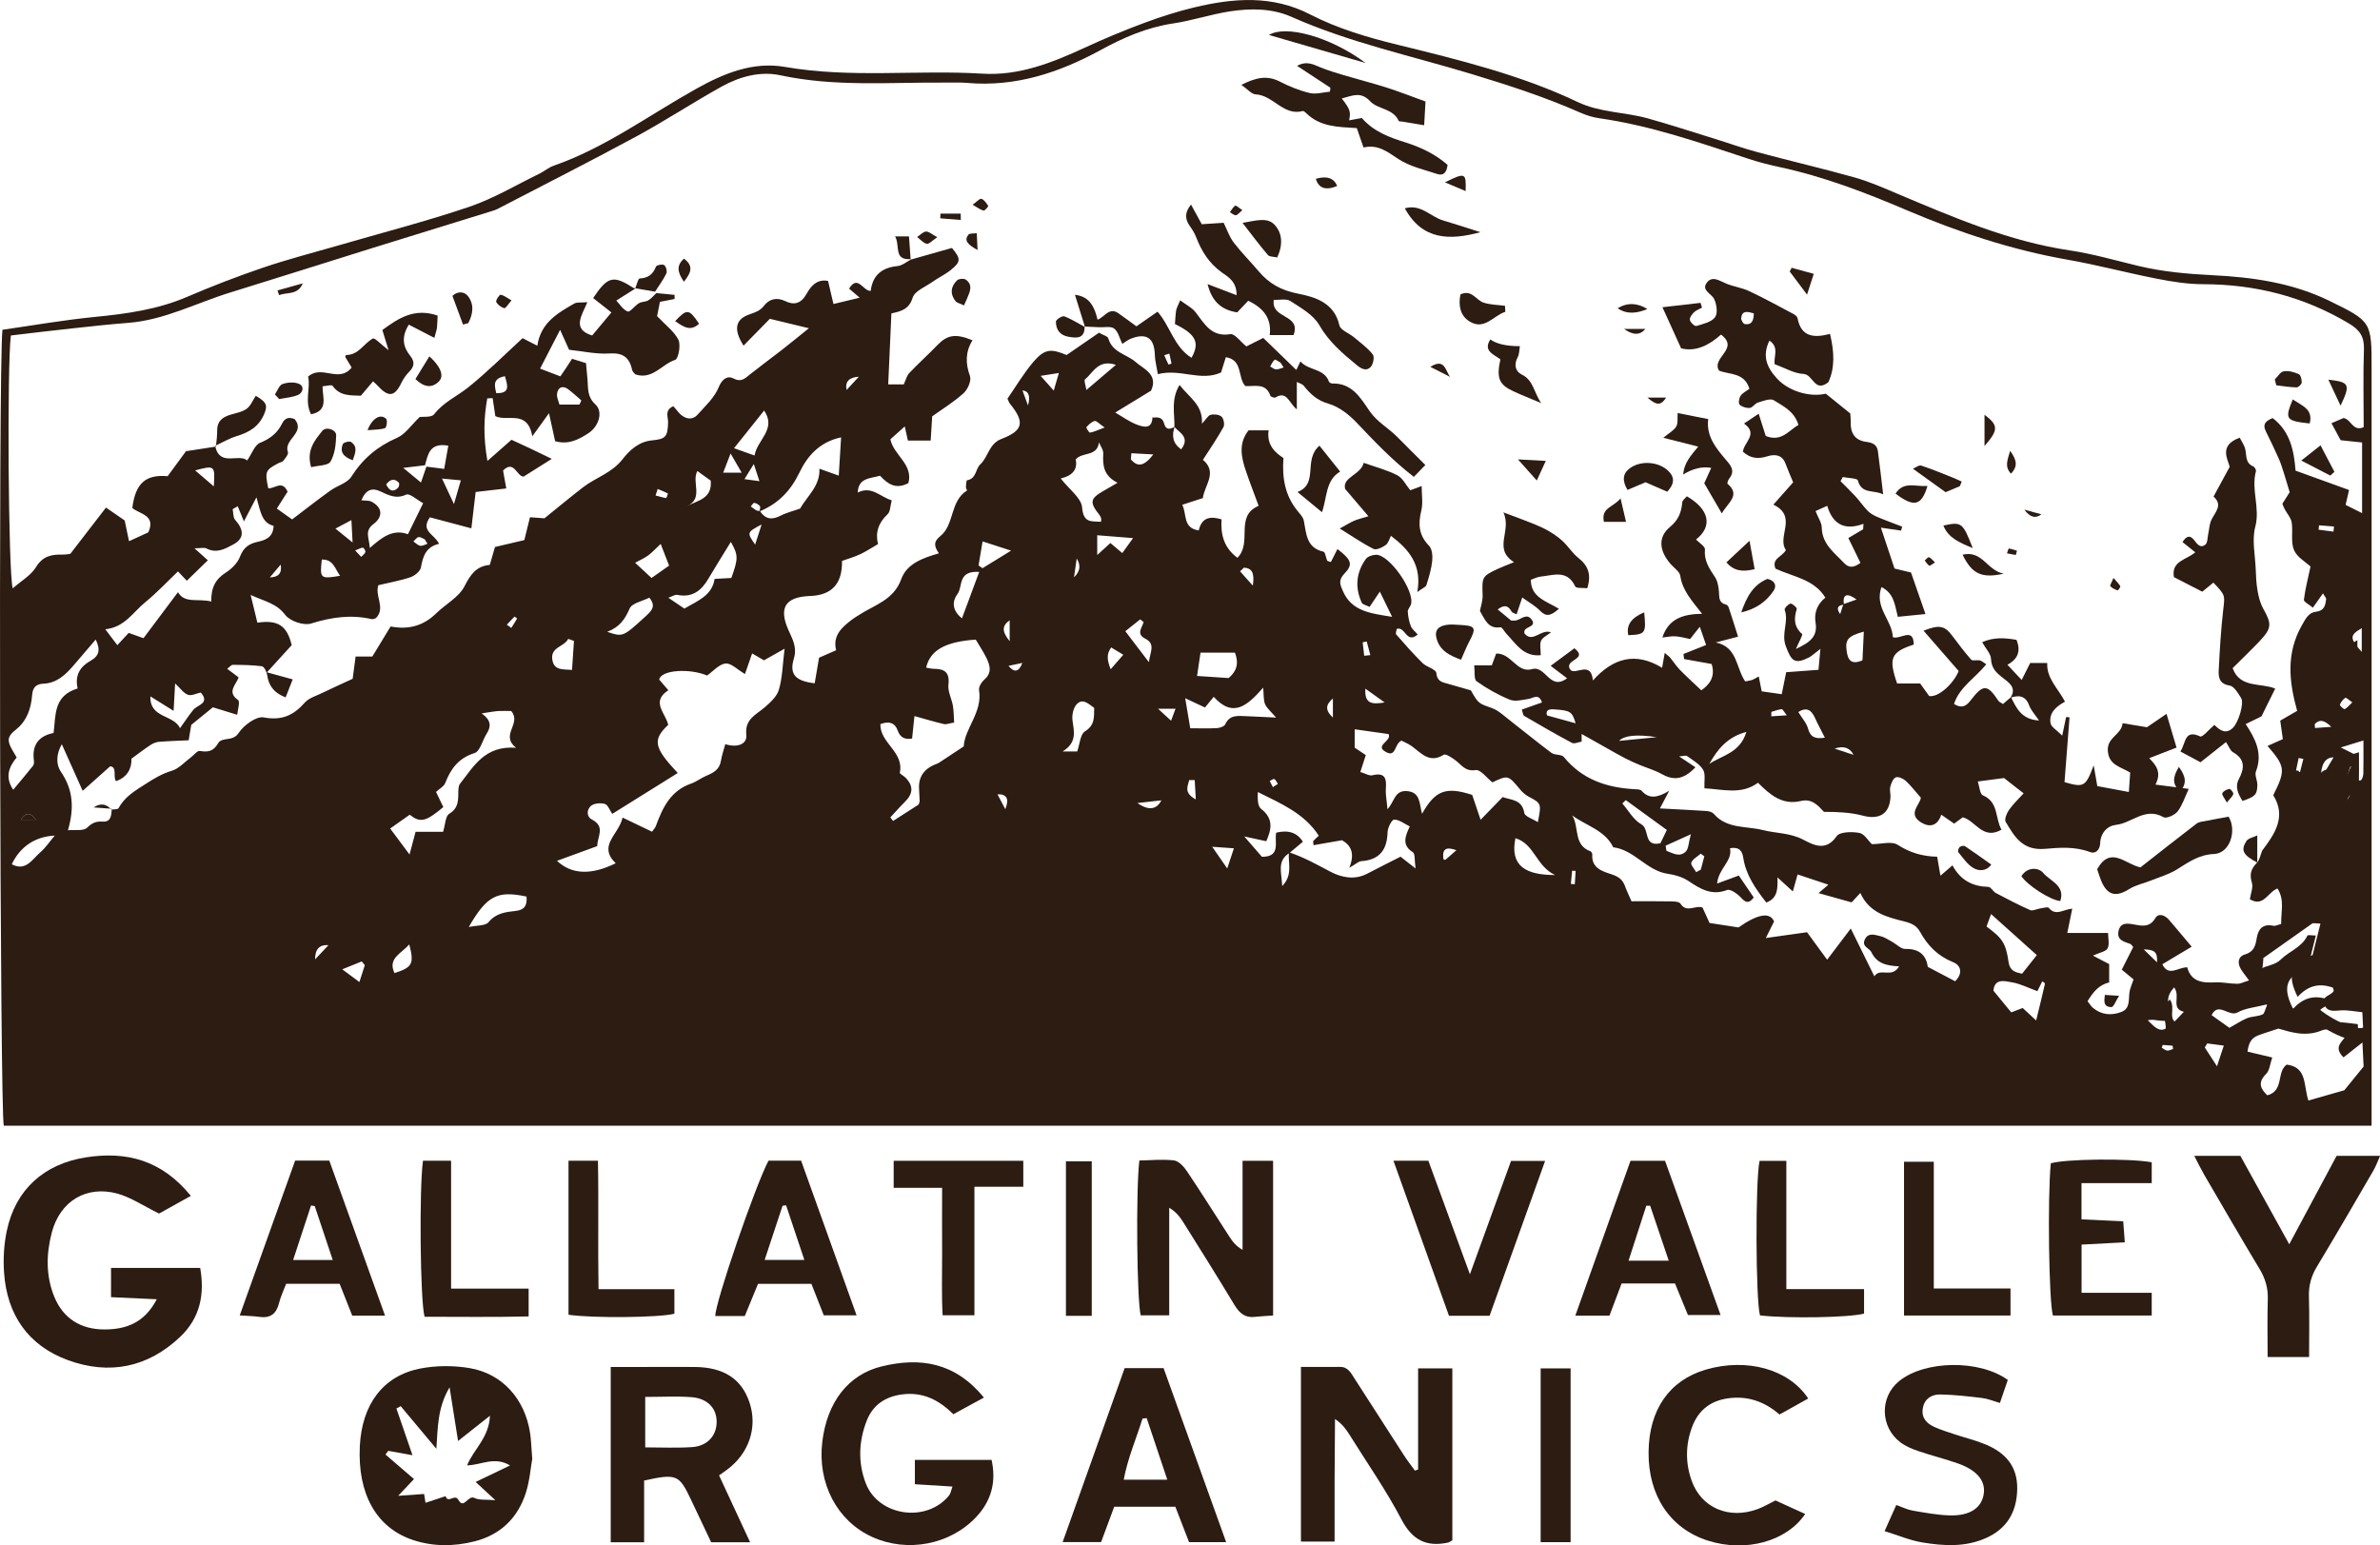 <?xml version="1.0" encoding="UTF-8"?><svg id="Layer_2" xmlns="http://www.w3.org/2000/svg" width="282.96" height="183.74" viewBox="0 0 282.96 183.74"><g id="Layer_1-2"><g><path d="M272.63,119.95c1.27-1.41,2.65-1.65,4.19-1.1,.03,.14,.13,.33,.08,.42-.32,.56-1.5,.55-1.11,1.57,.38,.98,1.22,.75,2.03,.71,.78-.04,1.58,.13,2.5,.22,.03,.68,.06,1.28,.09,1.83-1.1,.46-4.97-1.54-6.14-3.13-.4,.33-.8,.66-1.2,.99-2.24,0-3.4-1.7-4.44-3.26-.47-.7-.08-1.98-.08-2.87,.98-.64,1.86-.49,2.65-1.28,.95-.95,2.46-1.4,3.13-2.81,.05-.11,.55-.01,1-.01-.34,1.36-.63,2.55-.93,3.74-2.59,1.11-3.1,2.33-1.78,4.98Z" fill="#2c1c12"/><path d="M279.52,91.15c-.41-.21-.9-.45-1.75-.88,1.22-.38,1.8-.56,2.69-.83,0,1.46,.02,2.7-.01,3.93,0,.28-.16,.78-.31,.8-1.41,.22-.93,1.73-1.68,2.4q-.61-2,1.06-5.43Z" fill="#2c1c12"/><path d="M257.97,118.83c.8,1.07-.46,2.5,1.15,2.9-2.42,2.62-2.65,2.68-4.3,1,.27-.02,.5-.07,.72-.04,1.98,.29,2.18,.16,1.78-1.65-.19-.87-.04-1.47,.65-2.21Z" fill="#2c1c12"/><path d="M280.27,76.11v2.82c-1.47-1.64-1.44-2,0-2.82Z" fill="#2c1c12"/><path d="M275.4,94.03q0-2.55,1.52-2.55c-.51,.85-1,1.67-1.52,2.55Z" fill="#2c1c12"/><path d="M279.14,84.94c-.38,.35-.61,.66-.91,.8-.1,.05-.61-.42-.57-.52,.12-.32,.37-.63,.65-.82,.09-.06,.45,.28,.83,.54Z" fill="#2c1c12"/><path d="M276.63,87.85c-.94,.07-1.44,.11-1.94,.14,0-.25-.05-.44,0-.5,.49-.47,1-.56,1.93,.35Z" fill="#2c1c12"/><path d="M273.33,91.66c-.13,.52-.27,1.05-.4,1.57-.16-.04-.33-.08-.49-.12,.11-.52,.22-1.03,.33-1.55,.19,.03,.37,.06,.56,.1Z" fill="#2c1c12"/><path d="M275.19,63.89c.59,.05,1.18,.09,1.78,.14-.02,.2-.04,.41-.06,.61l-1.77-.23c.02-.17,.03-.34,.05-.51Z" fill="#2c1c12"/><path d="M255.93,115.85c-.61-.59-.93-.91-1.58-1.54,1.24,.04,1.65,.26,1.58,1.54Z" fill="#2c1c12"/><path d="M263.14,69.28c-.52,.42-.93,.76-1.31,1.07-1.2-.62-2.31-1.19-3.37-1.73-.34-1.92,1.45-2.03,2.54-2.95-.54-.44-.98-.79-1.52-1.22,.4-.65,.86-.93,1.4-.21,.37,.49,.74,.98,1.32,.51,.27-.22,.24-.8,.33-1.22,.13-.59,.14-1.24,.41-1.77,.45-.91,1.36-1.71,.23-2.72,.56-1.03,1.12-2.06,1.92-3.54-.21-.87-1.34-2.54,1.19-3.46,.23,.46,.55,.89,.66,1.37,.18,.75-.02,1.63,.94,2.04,.17,.07,.38,.42,.33,.58-.6,2.19,.52,4.35-.08,6.61-.41,1.55-.02,3.31,.05,4.97,.03,.87,.07,1.76,.22,2.61,.13,.74,.32,1.52,.69,2.17,1.02,1.81,1.01,2.31-.49,3.89-.97,1.02-2,2-3.16,3.16,.87,2.42,3.37,1.72,5.06,2.43-.49,.98-.98,1.98-1.63,3.3-.36,.18-1.07,.53-1.88,.92,1.13,1.72,2.06,3.47,1.22,5.63-.18,.45,.19,1.09,.17,1.64-.04,1.14-.27,1.36-1.77,1.87-.49-.8-.94-1.64-.43-2.6,.69-1.3,.75-2.38-.71-3.2-.3-.17-.44-.62-.82-1.2-.95,.75-1.84,1.46-3.03,2.4-.56-.3-1.41-.76-2.39-1.28,.68-1.04,.45-2.66,2.35-1.79,.27,.13,1.04-.82,1.69-1.37,.63,.63,1.36,1.17,2.2,.35,.67-.65,1.36-2.93,.98-3.54-.36-.58-.84-1.41-1.37-1.49-1.28-.2-1.34-1.04-1.29-1.91,.12-2.37,.26-4.74,.53-7.09,.2-1.72,.29-1.71-1.16-3.23Z" fill="#2c1c12"/><path d="M249.33,103.35c1.61-2.84,3.31-.61,5.15-.22,2.16-1.69,4.4-3.47,6.68-5.21,.28-.21,.72-.24,1.09-.31,.88-.18,1.76-.33,2.71-.51,1.01,1.66,.16,4.36-1.73,4.44-1.81,.07-3.05,.99-4.44,1.85-.92,.57-2.01,.88-3.03,1.29-.87,.35-1.84,.54-2.62,1.03-1.56,.98-2.58,.76-3.31-.94-.18-.43-.31-.88-.5-1.43Z" fill="#2c1c12"/><path d="M277.06,56.55c-1.05-.54-2.11-1.09-3.46-1.79,.79-.62,1.4-1.1,2.29-1.81,.63,1.21,1.14,2.18,1.65,3.15-.16,.15-.32,.3-.48,.44Z" fill="#2c1c12"/><path d="M272.59,47.49c1.14,.78,2.45,1.17,2.01,2.86-2.84-.31-2.99-.49-2.01-2.86Z" fill="#2c1c12"/><path d="M270.45,45.12c.35-.34,.66-.91,1.06-.97,.57-.1,1.24,.09,1.79,.33,.23,.1,.37,.67,.35,1.01-.01,.21-.4,.57-.61,.57-.8-.02-1.6-.15-2.41-.25-.06-.23-.12-.46-.18-.69Z" fill="#2c1c12"/><path d="M268.4,102.57c-1.69-.87-2.04-1.45-1.33-2.56,.22-.35,.83-.45,1.3-.68,0,1.27,0,2.29,0,3.3,0,0,.04-.06,.04-.06Z" fill="#2c1c12"/><path d="M278.27,48.23c-.58-1.23-.99-2.11-1.45-3.09,2.52,.29,2.66,.55,1.45,3.09Z" fill="#2c1c12"/><path d="M259.05,91.18c.82,1.14,.99,1.95,.14,2.94-.95-.88-.89-1.7-.14-2.94Z" fill="#2c1c12"/><path d="M250.21,118.29c.45,.03,.91,.06,1.73,.11-.4,.62-.65,1.34-.9,1.34-1.04,0-.87-.8-.78-1.5,0,0-.05,.05-.05,.05Z" fill="#2c1c12"/><path d="M264.75,95.42c-.27-.52-.61-.89-.54-1.09,.1-.26,.52-.47,.84-.53,.12-.03,.52,.44,.47,.6-.09,.3-.39,.55-.78,1.03Z" fill="#2c1c12"/><path d="M251.28,68.72c.39,.46,.65,.69,.8,.98,.05,.1-.27,.51-.31,.5-.31-.12-.66-.26-.87-.5-.08-.1,.17-.47,.37-.98Z" fill="#2c1c12"/></g><path d="M162.36,7.49c-4.16-1.2-7.92-2.29-11.49-3.33,1.92-1.21,7.18,.13,11.49,3.33Z" fill="#2c1c12"/><path d="M281.96,133.84H.45C0,132.33-.21,43.8,.29,39.21c3.64-.52,7.32-1.17,11.02-1.53,3.76-.37,7.44-.88,10.95-2.39,2.93-1.26,5.92-2.41,8.94-3.44,2.87-.98,5.81-1.74,8.72-2.58,5.29-1.54,10.63-2.91,15.84-4.67,2.92-.99,5.62-2.61,8.41-3.97,.57-.28,1.07-.73,1.67-.93,6.1-2.13,11.29-5.98,16.84-9.09,3.45-1.94,6.89-3.31,10.67-2.65,7.81,1.36,15.65,.32,23.46,.8,4.35,.27,8.3-1.31,12.18-3.1,2.31-1.07,4.67-2.05,7.06-2.94,1.94-.72,3.93-1.36,5.94-1.84,4.66-1.11,9.26-1.49,13.78,.84,3.27,1.68,6.78,2.72,10.38,3.6,7.28,1.79,14.61,3.57,21.42,6.81,2.7,1.28,5.6,1.18,8.35,1.95,2.61,.73,5.18,1.57,7.77,2.37,1.75,.54,3.48,1.17,5.25,1.64,3.85,1.04,7.75,1.94,11.59,3.02,1.75,.5,3.44,1.24,5.13,1.96,6.62,2.79,13.2,5.63,20.4,6.7,2.75,.41,5.46,1.2,8.17,1.85,2.88,.69,5.79,.95,8.76,1.1,4.77,.23,9.55,.9,13.93,3.04,5.07,2.47,5.04,2.51,5.04,8.13v89.95ZM50.69,55.48c.65,.08,1.3,.17,2.12,.27,.18-1.01,.33-1.87,.49-2.76-2.25-.4-2.42,1.07-2.77,2.33-.73,.09-1.45,.18-2.59,.31,.87,.72,1.38,1.14,2.11,1.74,.26-.76,.46-1.33,.65-1.89Zm39.6,5.34c.03-.22,.15-.5,.06-.63-.14-.2-.42-.36-.67-.4-.11-.02-.28,.27-.42,.42,.21,.16,.42,.33,.64,.46,.12,.07,.29,.07,.44,.09,.64,.96,1.41,1.1,2.45,.56,.73-.38,1.56-.57,2.33-.85,.88-1.52,2.41-2.73,2.3-4.74,.83,.3,1.41,.5,2.3,.82,.1-1.69,.19-3.04,.28-4.55-2.63,.56-4.05,2.31-4.93,4.14-1.08,2.25-2.57,3.76-4.78,4.67Zm62.95,40.51c1.75,.58,3.34,1.47,4.97,2.33,1.25,.66,2.84,1.01,4.34,.22,1.32-.69,2.65-1.36,3.96-2.02,.54,.43,.99,.77,1.79,1.4-.14-.94-.04-1.75-.32-1.93-1.32-.83-.95-1.84-.37-3.07-.67-.33-1.27-.82-1.86-.81-.28,0-.77,.96-.78,1.5-.06,2.1-.96,3.29-3.13,3.44-.32,.02-.63,.34-1.42,.79,.67-1.68,.25-2.63-.86-3.28-1.12,.2-2.25,.39-3.39,.59-.03-.34-.07-.45-.04-.49,.21-.22,.43-.42,.66-.64-1.73-2.67-4.51-3.82-7.25-5.19-.02,.77-.04,1.66,.38,1.99,1.59,1.23,1.19,2.55,.63,3.86-.81-.17-1.46-.32-2.62-.57,.99,1.14,1.56,1.8,2.1,2.42,2.31,.02,1.45-1.81,1.7-2.87q2.18-.53,3.17,1.08c-.52,.43-1.05,.88-1.59,1.33-1.55,.96-.92,2.36-.87,3.94,1.31-1.34,.67-2.75,.8-4.02ZM108.27,30.87c1.6-.45,3.21-.91,4.91-1.39,1.06,1.29,1.09,1.63-.15,2.63-.67,.54-1.48,.91-2.18,1.41-.83,.59-2.1,1.08-2.34,1.87-.42,1.36-1.33,1.62-2.53,1.87-.13,2.82-.25,5.57-.38,8.44h1.85c.25-.54,.36-1.03,.65-1.34,1.08-1.14,2.25-2.19,3.34-3.32,1.18-1.23,2.17-1.41,4.18-.58-.84,1.35-.85,2.73-.3,4.25,.2,.53-.26,1.59-.76,2.04-1.17,1.06-2.53,1.89-3.73,2.75-.07,1.05-.12,1.96-.18,2.88h-2.71c-.17-.76-.29-1.31-.37-1.68-.62,.56-1.17,1.05-1.71,1.53,.36,1.87,2.75,2.97,2.14,5.21-1.53,.82-2.52,.04-3.37-.88-1.18,.34-2.59,.25-2.65,2,1.65-.83,2.64,.5,4.04,.93-.18,.66-.16,1.35-.5,1.66-1.09,1.01-1.47,2.19-1.13,3.54-.8,.46-1.45,.9-2.15,1.22-.7,.32-1.45,.54-2.13,.78,.05,2.73-1.23,4.08-3.79,4.17-2.96,.11-3.76,1.39-2.58,4.06,.47,1.05,1.05,2.03,.65,3.36-.57,1.88,.15,2.69,2.47,2.96,.17-.97,.33-1.96,.52-3.04,.64-.28,1.28-.56,2.03-.89-.44-1.75,.69-2.74,1.92-3.67,.25-.19,.52-.34,.78-.51,1.85-1.21,4.14-1.77,5.04-4.27,.65-1.81,2.5-2.51,4.48-3.07-.57-.83-.68-1.37,.17-2.05,1.69-1.36,1.13-4.16,3.17-5.42,.03-.02-.14-.28-.13-.43,.01-.28,.05-.77,.14-.79,1.11-.18,.99-1.35,1.57-1.89,.97-.91,1.01-2.45,2.53-3.03,2.61-1,2.77-2,.98-4.2-.1-.12-.14-.28-.28-.58,.98-1.41,1.9-2.98,3.06-4.35,1.34-1.57,2.08-1.63,3.97-.84,1.26-.86,2.55-1.75,3.85-2.65,.48,.28,1.04,.41,1.11,.68,.5,1.71,2.22,1.88,3.27,2.82,.85,.77,2.72,1.44,1.81,3.39-1.39,.85-2.82,1.72-4.26,2.6,.87,.5,1.67,1.09,2.56,1.43,.78,.29,1.83,.62,1.87-.89l-.07,.07c.62-.05,1.24-.14,1.46,.71,.19,.76,.69,.7,1.23,.38-.32,1.03-.26,1.93,.79,2.68,1.08-1.43-.15-1.95-.8-2.66,.04-1.59-.45-3.25,.61-5,1.18,1.53,2.8,2.38,2.66,4.61,.5-.53,.72-.98,1.04-1.06,.41-.1,1.02-.03,1.29,.22,.26,.24,.39,.94,.23,1.24-.74,1.33-1.6,2.58-2.44,3.89,1.78,1.52,.18,3-.01,4.55-.8,.26-1.53,.5-2.45,.8,.58,1.16,.03,2.75,1.96,3.05,.36-1.58,1.4-1.72,2.71-1.32-.12,1.82,.29,3.39,1.89,4.57,1.83-1.83-.38-4.93,2.52-6.18-.55-1.5-1.07-2.82-1.52-4.16-.54-1.61-.91-3.24,.32-4.81h2.39c-.25,1.71,.73,2.62,1.76,3.29-.18,2.42,.21,4.49,1.67,6.28,.29,.36,.67,.74,.75,1.16,.31,1.54,.28,3.24,2.35,3.7,.21,.05,.26,.7,.43,1.05,.04,.09,.25,.1,.44,.17,.25-.5,.51-1,.78-1.54,1.64,1.26,1.9,1.82,.85,2.9-.8,.81-.52,1.37-.2,2.1,1.05,2.4,3.23,2.64,5.85,3.06-.54-1.11-.91-1.87-1.46-3-.57,.86-.88,1.32-1.22,1.82-.4-.21-.83-.28-.93-.5-.83-1.81-.67-3.58,.48-5.19,.22-.31,.81-.51,1.23-.51,1.61,.01,4.61,4.33,4.14,5.9-.09,.3-.4,.59-.38,.87,.04,.58,.15,1.19,.37,1.73,.15,.37,.53,.65,.81,.98-1.36,1.17-1.46-1.02-2.5-.66-.02,.22-.16,.54-.05,.66,1.01,1.16,2.03,2.31,3.12,3.39,.48,.48,1.6,.74,1.64,1.17,.09,1.02,.69,1.11,1.38,1.3,.91,.25,1.81,.52,2.73,.78,.91,1.62,.94,1.55,2.53,2.12,.71,.26,1.31,.82,1.92,1.3,1.72,1.33,3.39,2.72,5.14,4.02,.39,.29,1.19,.15,1.46,.48,2.17,2.67,5.07,3.64,8.35,3.83,.31,.02,.74,0,.9,.19,.89,1.01,1.9,.84,3.28,0-.49,.93-.74,1.41-1.1,2.1,2.04,.11,3.81,.19,5.57,.31,.3,.02,.67,.14,.85,.35,1.54,1.79,3.87,1.42,5.8,1.91,1.57,.4,3.22,.32,4.79,1.13,1.22,.63,2.71,1.48,4-.4,.37-.53,1.82-.55,2.7-.39,.59,.11,1.06,.93,1.48,1.34,1.09,0,2.36-.39,3.08,.08,1.46,.94,2.97,1.38,4.69,1.41,.14,.82,.26,1.5,.39,2.26,.5-.43,.89-.77,1.43-1.23,.97,1.8,2.42,2.51,4.27,2.56,.3,0,.55,.55,.89,.73,1.34,.71,2.69,1.41,4.08,2.03,.3,.13,.76-.13,1.15-.19,.37-.05,.94-.23,1.07-.07,.82,1.02,1.74,.16,2.78,.09-.2,1-.37,1.82-.59,2.89h4.85c0,.64,.19,1.35-.06,1.83-.2,.38-.93,.49-1.74,.86,.93,.49,1.54,.81,1.93,1.01v2.22l.05-.05c-1.27,.27-1.97,1.18-2.62,2.24,.25,.31,.4,.59,.64,.79,1.02,.85,2.19,.94,3.38,.49,1.04-.4,.85-1.39,.95-2.25,.06-.53,.31-1.03,.5-1.62-.55-.45-1.07-.89-1.4-1.16,.51-1.01,.96-1.89,1.36-2.69-.22-.25-.26-.34-.32-.36-.74-.27-1.65-.44-1.43-1.52,.23-1.1,1.09-.94,1.91-.79,.95,.17,1.81,.34,2.47-.77,.38-.64,1.14-.35,1.62,.2,.87,1.01,1.72,2.04,2.7,3.2-1.18,.7-2.3,1.38-3.49,2.09,.73,1.52,1.88,.35,2.96,.36,.47,1.74,1.82,1.87,3.34,1.79,.87-.04,1.74,.17,2.61,.17,.4,0,.81-.22,1.4-.4-.41-.57-.71-.92-.95-1.31-.46-.74-.37-1.53,.45-1.77,1.08-.32,1.26-1.02,1.41-1.93,.17-1.07,.7-1.76,1.97-1.49,.26,.06,.57-.12,.94-.22-.03-1.47,.43-2.87-.44-4.21-1.14,.42-1.66,2.26-3.28,1.28,.1-.7,.41-1.4,.24-1.96-.3-.98-.12-1.64,.58-2.36,.35-.36,.44-.98,.65-1.48l-.04,.06c1.53-2.02,2.94-4.07,1.35-6.63,1.49-2.98,1.44-3.41-.68-5.86,.64-.29,1.25-.56,1.82-.81-.12-.84-.22-1.53-.31-2.2,.72-.41,1.33-.76,2.01-1.16-.97-3.48-1.33-6.82,.55-10.15,.48-.85,.82-1.54,1.71-1.64,.99-.12,1.09-.77,1.19-1.48,.02-.16-.19-.35-.38-.7-.43,.61-.76,1.08-1.2,1.7-.45-.38-1.1-.7-1.07-.94,.16-1.28,.49-2.55,.79-3.95-.57-.54-1.61-1.11-1.97-1.97-.4-.96-.1-2.19-.27-3.28-.09-.55-.55-1.05-.83-1.57-.11-.2-.18-.41-.28-.64,.35-.55,.67-1.07,.87-1.38-.3-.98-.51-1.73-.75-2.47-.17-.52-.33-1.05-.56-1.55-.48-1.07-.98-2.14-1.51-3.19-.48-.94,.07-1.3,.8-1.6,2.09,1.59,2.54,3.91,2.72,6.25,2.18,.79,4.25,1.54,6.36,2.3-.16,.7-.28,1.21-.41,1.77,.7,.35,1.32,.66,1.96,.98v-8.4c-.97-.1-1.76-.18-2.55-.27-.36-.67-.69-1.29-1.09-2.02,.56-.24,1.05-.46,1.44-.62,.95,.19,1.08,1.65,2.39,1.09,0-3.07-.08-6.18,.03-9.29,.05-1.49-.54-2.3-1.77-3.03-5.35-3.2-11.13-4.67-17.35-4.68-1.82,0-3.65-.29-5.44-.64-3.6-.7-7.16-1.66-10.77-2.29-6.57-1.16-12.87-3.25-18.96-5.84-4.94-2.11-9.91-4.02-15.16-5.15-1.25-.27-2.49-.58-3.7-.98-5.83-1.93-11.64-3.96-17.76-4.83-.78-.11-1.56-.36-2.29-.68-4.17-1.84-8.48-3.24-12.84-4.56-7.18-2.18-14.54-3.74-21.45-6.81-2.3-1.02-4.81-1.04-7.32-.66-2.28,.35-4.5,1.1-6.72,1.43-3.19,.48-5.94,1.68-8.68,3.18-4.93,2.68-10.1,4.4-15.83,3.9-.87-.08-1.76-.03-2.64-.04-6.54-.05-13.1,.53-19.6-.87-2.38-.51-4.81,.15-6.95,1.33-3.42,1.9-6.7,4.06-10.14,5.93-5.47,2.96-11.02,5.77-16.54,8.64-.21,.11-.44,.18-.67,.25-4.73,1.46-9.46,2.92-14.19,4.39-5.64,1.76-11.27,3.55-16.91,5.29-4.03,1.24-7.83,3.28-12.14,3.61-2.23,.17-4.46,.42-6.68,.66-2.44,.26-4.88,.56-7.26,.84-.46,3.56-.31,28.1,.22,30.07,.99-.88,2.16-1.53,2.77-2.53,.82-1.35,1.89-1.52,3.2-1.49,.39,0,.79-.08,.88-.09,1.57-2.04,2.99-3.87,4.24-5.5,.92,.63,1.56,1.07,2.22,1.53,.15,.72,.32,1.53,.52,2.47,.97-.45,1.67-.77,2.29-1.05,.94-2.08-1.04-2.16-1.9-2.9,.37-2.94,1.58-4.01,4.2-3.78,.74-1,1.48-2.02,2.18-2.97,1.22-.19,2.39-.37,3.55-.55l-.08-.08c.53,2.54,2.8,.85,3.81,1.73,.57-.83,.89-1.83,1.51-2.09,1.2-.48,2.08-1.17,2.62-2.27,.37-.76,.87-.81,1.51-.56,1.35,1.64-1.37,2.42-.8,3.93,.09,.24-.3,.71-.54,1.02-.13,.16-.42,.2-.62,.31-1.52,.8-1.59,.97-1.18,2.96,.74,.11,1.65-1.04,2.3,.41-.37,.58-.78,1.23-1.28,2.01,.64,.45,1.2,.85,1.82,1.29,1.56-1.19,3.02-2.33,4.52-3.41,.82-.6,2.03-.9,2.52-1.67,1.36-2.14,3.11-3.61,5.43-4.62,.99-.43,1.69-1.52,2.7-2.48,.38-.06,1.4,.08,1.71-.32,1.1-1.43,2.7-2.12,4.04-3.19,2.24-1.79,4.28-3.84,6.48-5.86,.45,.23,1.03,.53,1.75,.9,.41-2.75,2.42-3.88,4.38-5.01,.34-.2,.85-.1,1.57-.17-.66,1.6-1.88,3.2,.57,3.96,.76-.91,1.46-1.75,2.29-2.74-.77-.61-1.48-1.16-2.17-1.71,1.75-2.61,2.38-2.75,4.82-1.19,.06,.04,.16,.02,.24,.03-.73,.46-1.46,.92-2.31,1.46,.4,.42,.8,1.09,1.36,1.3,.28,.1,.84-.7,1.34-.99,.31-.19,.77-.14,1.09-.33,.37-.22,.65-.57,.97-.87,.72,.07,1.45,.14,2.17,.21,0,.16,0,.32,0,.49-.56,.11-1.12,.22-1.74,.34-.14,.7-.27,1.38-.34,1.7,1.03,1.09,2.05,1.83,2.54,2.83,.3,.62-.01,2.25-.39,2.37-1.59,.51-2.7,2.42-4.75,1.72-.11-.15-.33-.32-.37-.53-.32-1.5-1.11-2.06-2.72-1.95-1.55,.1-3.13-.27-4.77-.44-.25-.56-.55-1.22-1.07-2.37-.94,1.83-1.66,3.22-2.38,4.61,.83,.32,1.6,.61,2.41,.92,.29-.42,.51-.74,.73-1.07,.21-.32,.41-.64,.66-1.02,.61,.19,1.13,.36,1.66,.52,.07,.72,.13,1.35,.18,1.98,.09,1.03-.07,1.99,.93,2.92,.98,.91,.38,2.66-.84,3.44-1.15,.74-2.33,1.39-3.94,.94-.22-1.01-.45-2.06-.73-3.33-.65,.9-1.16,1.6-1.98,2.74-.59-3.22-2.94-1.68-4.4-2.39-.11-.73-.21-1.43-.32-2.14-.21,0-.42,.02-.64,.03-.41,2.27-.49,4.54,.02,7.44,1.13-.99,1.85-1.63,2.86-2.52,.58,.27,1.38,.63,2.18,1.01,.82,.39,1.64,.79,2.61,1.26-1.28,.81-2.28,1.44-3.35,2.11-.81,0-1.13-2.05-2.44-.72,.12,.66,.24,1.34,.38,2.13-1.29,.15-2.45,.28-3.64,.42-.17,1.49-.33,2.85-.51,4.32-1.91-.51-3.48-.93-4.93-1.31-1.17,1.65,.55,1.99,1.09,3.15-1.54,.35-1.92,1.47-2.15,2.79-.08,.47-.75,1.02-1.27,1.19-1.25,.42-2.56,.64-3.8,.94-.44,1.32,.9,2.72-.29,3.92-.18,.05-.34,.15-.48,.12-2.47-.57-4.81-.24-7.23,.52-.87,.27-2.52-.29-3.07-1.03-1.02-1.36-2.38-1.58-4.11-2.37,.33,1.38,.57,2.34,.8,3.3,2.45-.37,3.53,.36,4.08,2.67-.87,.96-1.74,1.92-2.94,3.23,1.3,.36,2.08,.57,3.06,.84-.27,.7-.54,1.38-.84,2.14-1.46-.56-2.02-1.44-2.2-2.68-.06-.38-.36-.98-.62-1.02-1.14-.15-2.31-.16-3.47-.17-.18,0-.36,.25-.66,.47,.48,.36,.89,.67,1.36,1.02-.3,.89-1.44,1.73-.07,2.69,.27,.19-.05,1.23-.1,1.76-1.24-.38-2.19-.67-2.89-.89-.98,.79-1.74,1.41-2.57,2.09-.08,.47-.18,1.08-.31,1.83-1.24,.06-2.42,.09-3.58,.19-.34,.03-.7,.2-1,.4-.7,.46-1.36,.97-2.22,1.6,.04,1.12-.45,2.19-1.84,2.67-.39-.56,.18-1.7-.7-1.76-1.14,1.02-2.09,1.86-3.26,2.91-.88-1.97-1.65-3.69-2.48-5.54-.64,1.11-.75,2.34-.08,3.32,1.44,2.12,1.56,4.3,.81,6.91,.84-.08,1.85,.11,2.27-.3,.6-.58,1.07-.78,1.85-.73,1.03,.07,1.03-.77,1.09-1.49l-.08,.07c.31-.06,.8-.01,.89-.18,.75-1.39,1.99-2.09,3.27-2.91,1-.65,1.92-1.19,3.07-1.54,.84-.25,1.53-1.05,2.28-1.61,.35-.26,.74-.79,1.04-.74,.98,.17,1.62,.04,2.17-.91,.47-.81,1.73-.15,2.43-1.21,.61-.93,2.1-2.03,2.98-1.87,2.15,.4,3.54-.22,4.89-1.75,.49-.56,1.35-.8,2.07-1.15,1.19-.58,2.4-1.12,3.63-1.69,.11-.85,.22-1.69,.35-2.65h1.99c.79-1.3,1.47-2.42,2.17-3.57,2.22,.43,3.96-.13,5.43-1.57,1.12-1.09,2.7-1.92,3.36-3.22,.72-1.42,1.42-2.39,3-2.53,.22-.77,.42-1.43,.62-2.13,1.25-.3,2.39-.56,3.49-.82,.23-.95,.44-1.78,.67-2.72,.72,.06,1.32,.1,1.72,.13,1.61-1.3,3.08-2.52,4.59-3.69,1.52-1.17,3.43-1.69,4.72-3.36,.77-.99,1.89-2.08,3.5-2.22,1.66-.15,1.83-.49,1.89-2.12,.03-.65-.47-1.45,.62-1.94,.17,.19,.36,.4,.53,.62,.7,.9,1.68,1.13,2.33,.41,.93-1.03,2.04-2.05,2.54-3.29,.41-1.03,1.1-1.38,1.7-1.06,.99,.53,1.44,0,2.05-.49,1.23-.97,2.49-1.9,3.73-2.86,1.01-.79,2-1.6,3.24-2.6-1.73-.42-3.08-.74-4.64-1.12-.95,.97-2.03,2.06-3.13,3.19-1.22-1.93-.99-3.13,.71-3.72,.68-.24,1.24-.4,1.73-1.03,.6-.77,1.47-1.05,2.53-.54,1.02,.49,1.86,.33,2.54-.89,.42-.76,1.16-1.8,2.54-1.51,.22,.94,.44,1.89,.64,2.74,1.15-.28,2.04-.49,3.12-.75-.45-.38-.85-.73-1.26-1.08,1.04-1.7,1.64,.3,2.57,.27,.24-1.91,1.36-2.77,3.18-2.95,.58-.06,1.11-.53,1.66-.81l-.08,.07Zm100.23,75.84c-.47,.61-.84,.76-1.47,.06-.42-.47-1.29-1.1-1.69-.95-1.84,.7-3.16-.11-4.58-1.06-.7-.47-1.6-.74-2.44-.86-2.54-.35-3.99-2.85-6.52-3.16-1-2.05-3.2-2.54-4.88-3.79,.87,1.37,.1,3.52,2.18,4.27,.11,.04,.22,.27,.21,.41-.12,1.63,1.32,2,2.28,2.32,.9,.3,1.34,.66,1.63,1.46,.18,.51,.43,1.01,.75,1.75,1.41,0,2.82-.02,4.24,.01,.55,.01,1.39-.03,1.58,.27,.73,1.16,1.76,.15,2.62,.46,.34,.74,.67,1.45,.84,1.84,1.29,.2,2.29,.36,3.44,.53,2.24-1.57,3.73-1.88,4.23-.71-.24,.48-.5,1.01-.98,1.97,1.85-.26,3.31-.47,4.9-.69,.7,.95,1.43,1.95,2.39,3.27,1.06-1.4,1.93-2.55,2.81-3.71,.93,1.9,1.78,3.61,2.8,5.68,.72-1.09,2.05,.31,2.95-1.18-1.5-.08-2.65-.32-3.31-1.71-.22-.45-1.14-.62-.79-1.44,.4-.93,1.21-.59,1.88-.44,.49,.11,.94,.43,1.39,.67,.53,.29,1.06,.87,1.58,.85,1.7-.05,2.48,.81,2.66,2.13,1.2,.63,2.2,1.15,3.25,1.71,.89-.88,.78-1.86-.27-2.28-1.8-.73-3-1.96-3.9-3.59-.41-.75-1.01-1.02-1.86-1.24-2.05-.51-4.19-1.02-5.24-3.39-.49,.52-.84,.91-1.04,1.12-1.42-.4-2.64-.74-3.93-1.1,.47-.4,.79-.68,1.17-1-1.34-.45-2.49-.83-3.66-1.22-.17,.61-.33,1.18-.57,2.02-.72-.65-1.25-1.14-1.83-1.67,.03,1.27,.08,2.47-1.32,2.99-1.3-1.66-2.43-3.28-2.74-5.32-.12-.81-.48-1.33-1.58-1.14,.34,1.52-1.37,2.4-1.53,4.2,1.16-.43,1.96-.72,2.58-.95,.57,.84,1.11,1.63,1.77,2.6Zm-130.99-7.81c.2-.28,.38-.46,.46-.67,.8-2.18,1.75-4.22,4.19-5.06,.64-.22,1.19-.67,1.81-.93,.85-.35,1.57-.74,1.74-1.77,.11-.67,.34-1.33,.52-1.99,1.44,.45,2.62,.01,2.5-1.12-.19-1.85,1.1-2.34,2.14-3.22,.69-.59,1.49-1.31,1.73-2.13,.42-1.41,.44-2.93,.68-4.88-1.02,.57-1.7,.96-2.45,1.38-.38-.22-.88-.51-1.41-.82-.33,.96-.6,1.73-.85,2.45-.91-.53-1.65-1.32-2.31-1.25-.77,.08-1.46,.91-2.19,1.43-2.07-.88-5.47-.68-5.7,.48,.29,.33,.63,.73,1.09,1.27-2.14,1.38-.28,2.76-.02,4.12-1.9,1.78-1.7,2.7,1.14,5.72-2.55,1.59-5.05,3.15-7.79,4.86-.31-.45-.52-1.08-.87-1.18-.5-.15-1.27-.09-1.65,.22-.51,.42-.59,1.27,.12,1.64,1.62,.86,.62,2,.62,3.15-1.69,.62-3.26,1.19-4.79,1.75q2.6,2.45,6.98,.29c-2.17-2.12,.36-3.37,.82-5.43,1.26,.61,2.29,1.1,3.48,1.67Zm37.07-10.16c.12-2.16,2.25-4.05,1.82-6.69-.06-.38,.29-.95,.62-1.24,.96-.82,.68-1.72,.25-2.6-.38-.77-.87-1.49-1.26-2.16-3.63,.24-5.43,1.27-5.9,3.33,.31,.05,.62,.14,.92,.14,1.28,0,1.9,.43,1.73,1.89-.09,.8,.38,1.65,.53,2.49,.11,.65,.1,1.32,.15,2.01-.61,.1-.94,.25-1.22,.18-1.07-.25-2.12-.57-3.5-.95-.1,.96-.19,1.81-.28,2.67q-1.3,.24-1.7-.93-.48-1.38-2.07-.79c-.07,2.26,2.84,3.3,2.31,5.78-.03,.14,.47,.37,.68,.59,.97,1.01,.92,1.91-.13,2.94-.58,.57-1.12,1.19-1.68,1.79,.11,.14,.22,.28,.33,.42,1.05-.68,2.1-1.35,3.04-1.95,.08-.27,.13-.34,.12-.42-.02-.48-.04-.96-.07-1.43q-.14-2.18,2.1-2.99c.22-.08,.41-.23,.6-.35,.74-.49,1.49-.98,2.62-1.73Zm46.47,.15c.46,.3,.9,.6,1.33,.89-.24,.74-.43,1.32-.65,2.01,.57,.16,1.05,.48,1.44,.39,1.43-.35,1.69,.29,1.6,1.53-.06,.76,.11,1.53,.19,2.5,.85-.9,.82-2.25,2.3-2.15,1.64,.11,1.47,1.5,1.81,2.7,1.57-2.81,2.86-3.25,5.96-2.25,.29,.85,.57,1.68,1,2.96,1.08-1.12,1.82-1.88,2.62-2.7,1.02,.37,2.31,.26,2.58,1.9,.07,.41,.97,.68,1.61,1.08,.43-2.24,.42-2.22-1.13-3.05-.39-.21-.75-.54-1.03-.89-1.39-1.66-1.38-1.66-3.25-.79-.67-.53-1.42-1.55-1.98-1.46-1.26,.2-1.69-.63-2.42-1.17-.42-.31-1.15-.8-1.39-.65-1.67,1.05-2.63-.16-3.75-.99-.42-.31-.92-.51-1.27-.69-.85,.38-.62,1.99-1.79,1.38-1.54-.8,.69-1.3,.26-2.16-1.3-.18-2.64-.38-4.03-.57v2.2Zm109.1,36.84c-.27,.77-.31,1.55-.73,1.96-1.01,1.01-.7,1.73,.14,2.54,2.02-.52,1.07-2.78,2.31-3.65,2.47,.31,1.97,2.5,2.58,4.27,1.57-.45,3.06-.87,4.27-1.22,.8-.98,1.44-1.77,2.29-2.82-.03-.63-.08-1.61-.14-2.86-.98,.77-1.64,1.29-2.25,1.77-1.46-1.45,.27-2,.57-3.09-1.19-.07-2.32-.45-3.16-.11-1.96,.8-3.69,.19-5.15-.22-1.01,.34-1.73,.55-2.44,.82-.83,.32-1.11,.98-1.23,1.92,.93,.22,1.69,.4,2.92,.69ZM25.12,71.53c-.04-1.71,.54-2.7,1.74-3.46,.69-.44,1.39-1.14,1.67-1.88,.4-1.04,1-1.51,2.03-1.75,.92-.21,1.91-.47,1.97-1.92-1.42-.34-1.56-1.73-2.04-3.39-.56,1.07-.88,1.69-1.49,2.86-.33-.8-.54-1.3-.74-1.8-.2,.12-.4,.24-.6,.35,.09,.43,.04,.98,.29,1.26,1.09,1.23,1.1,2.23-.24,2.95-.95,.51-1.97,1.09-3.16,.46-.27-.14-.68-.02-1.43-.02,.69,.62,1.09,.98,1.59,1.43-.87,.85-1.62,1.58-2.5,2.43-.4-.42-.76-.8-1.05-1.11-1.3,1.24-2.53,2.56-3.92,3.69-1.43,1.17-2.42,2.95-4.72,3.19,.55,.73,.95,1.27,1.43,1.89,.55-.6,.97-1.04,1.35-1.46,.62,.22,1.12,.4,1.76,.63,1.41-1.89,2.78-3.71,4.1-5.47,.8,1.39,2.37,.71,3.96,1.11Zm-15.89,10.33c-.37-1.64,.36-2.63,1.53-3.29,1.05-.59,1.2-1.32,.62-2.53-.93,1.09-1.77,2.06-2.61,3.05-.97,1.13-2.02,2.14-3.63,2.2-.87,.04-1.25,.47-1.32,1.35-.12,1.53-.59,2.99-1.8,4-.59,.5-1.17,.91-.93,1.71,.17,.6,.58,1.13,.89,1.71-.97,1.17-1.39,2.39-.41,3.84,.86-1.03,1.63-1.93,2.36-2.86,.13-.16,.12-.47,.09-.7-.22-1.79,.61-2.85,2.35-3.19,.27-2.12-.02-4.42,2.85-5.29Zm259.86,32.05c0,.9-.39,2.17,.08,2.87,1.04,1.56,2.2,3.26,4.44,3.26,.4-.33,.79-.66,1.2-.99,1.17,1.59,5.04,3.59,6.14,3.13-.03-.55-.06-1.15-.09-1.83-.92-.09-1.72-.26-2.5-.22-.81,.04-1.65,.27-2.03-.71-.39-1.01,.79-1.01,1.11-1.57,.05-.1-.05-.28-.08-.42-1.54-.55-2.92-.31-4.19,1.1-1.32-2.65-.8-3.87,1.78-4.98,.3-1.19,.59-2.38,.93-3.74-.45,0-.95-.1-1,.01m-223.04-15.66c.31,.64,.6,1.24,.87,1.8-2.11,1.77-2.76,1.89-4,.91-.83,.59-1.63,1.15-2.32,1.64,.7,.94,1.39,1.87,2.3,3.09,.29-1.09,.48-1.81,.72-2.7h3.27c.27-.87,.28-1.87,.72-2.13,1.04-.63,1.08-1.46,1.09-2.44,0-.39,0-.88,.21-1.15,1.62-2.04,2.92-4.55,6.65-4.27-1.94-1.56,.72-2.85-.57-4.37-.44,0-.99-.03-1.53,0-.52,.04-1.04,.14-1.98,.28,1.12,.8,1.14,1.55,.61,2.38-.51,.79-.8,2.13-1.46,2.34-1.91,.6-2.83,1.87-3.49,3.57-.15,.39-.64,.64-1.09,1.05ZM126.11,56.89c1.03,1.32,2.45,2.32,2.54,3.44,.16,1.91,1.12,1.62,2.25,1.71,.02-.26,.04-.34,.02-.41-.05-.14-.12-.29-.21-.41-1.19-1.5-1.12-1.94,.5-2.86,.46-.26,.92-.53,1.66-.96-1.65-.81-1.79-2.06-1.7-3.45,.03-.44-.33-.9-.51-1.36-.23,1.76-1.96,1.1-2.77,2.03,.28,1.25-.49,1.99-1.78,2.26Zm-83.15,2.59c.45,.06,.89,0,1.21,.17,1.28,.66,1.42,1.77,.22,2.67-1.08,.81-.5,1.64-.42,2.83,1.44-1.27,2.74-2.29,4.53-1.63,.61-1.24,1.16-2.36,1.81-3.69-.74-.4-1.61-1.21-2.02-1.02-1.22,.56-2.1,.06-3.1-.4-.93-.43-1.7-.22-2.22,1.07Zm98.54,27.11c1.15,0,2.17,.04,3.19-.02,.34-.02,.87-.2,.98-.45,.53-1.17,1.51-1,2.46-.97,1.11,.04,2.23,.11,3.59,.17-.6-.7-1.09-1.09-1.31-1.59-.21-.5-.15-1.13-.23-1.97-1.88,2.14-3.57,3.65-5.88,1.09-.36,.44-.7,.85-1.04,1.27-.75-.35-1.41-.66-2.35-1.1,.21,1.26,.36,2.18,.6,3.57Zm100.73,31.26c-1.14-.42-2.02-.87-2.95-1.04-.93-.17-2.15-.52-2.28,.98,.75,.91,1.42,1.73,2.12,2.58,.47-.18,.96-.37,1.36-.52,.52,.48,.94,.87,1.6,1.48,.41-1.67,.74-3.02,1.05-4.38,.01-.06-.18-.16-.32-.28-.21,.43-.4,.82-.59,1.19Zm-.07-4.29c-1.8-1.61-3.51-3.15-5.44-4.88-.26,.7-.41,1.11-.54,1.48,1.88,1.4,2.29,1.95,2.62,4.23,.16,1.05,.78,1.21,1.61,1.38,.58-.73,1.11-1.39,1.75-2.21ZM81.37,72.36c1.51-.9,3.29-1.52,3.59-3.53,.79-.05,1.41-.08,1.99-.11,.84-2.33,.83-2.72-.06-4.29-.91,1.49-1.82,2.94-2.69,4.41-.83,1.41-1.92,2.24-3.67,1.89-.28-.06-.62,.19-1.07,.34,.78,.52,1.35,.91,1.92,1.3Zm-18.77,34.24c-3.49-.74-4.71-.11-6.87,3.62,.95-.21,1.99-.12,2.36-.58,.89-1.08,2.03-1.2,3.2-1.33,.98-.11,1.42-.56,1.31-1.71Zm-41.19-20.03c.56-.78,1.03-1.5,1.57-2.17,.49-.61,2.02-.76,.89-2.06-.53,.11-1.11,.42-1.52,.27-.51-.18-.88-.74-1.53-1.35-.06,1.14-.11,1.96-.18,3.26-1.08-.67-1.84-1.15-2.76-1.72-.08,2.63,2.74,2.13,3.52,3.77Zm125.41-8.97h-4.09c-.16,1.07-.29,1.97-.41,2.77,1.36,.09,2.5,.17,3.75,.25,.79-.67,1.32-1.55,.75-3.02Zm-20.5,11.75h1.75c.31-.88,.36-2.05,.92-2.39,1.23-.76,1.06-1.75,1.1-2.79-.71-.51-1.4-1.21-2.11-.4-.39,.44-.55,1.27-.47,1.88,.18,1.34,.57,2.64-1.2,3.71Zm153.73,.39q-1.67,3.43-1.06,5.43c.74-.67,.27-2.19,1.68-2.4,.15-.02,.3-.52,.31-.8,.03-1.23,.01-2.47,.01-3.93-.89,.28-1.47,.46-2.69,.83,.84,.42,1.33,.67,1.75,.88ZM87.27,53.29c1.04,.37,1.68,.6,2.44,.87,.3-1.88,2.65-3.1,1.14-5.35-1.16,1.45-2.22,2.78-3.58,4.48Zm97.62,50.75c-2.27-1.05-2.45-3.71-4.72-4.38-.68,3.32,1.24,4.38,4.72,4.38Zm-112.7-28.92c1.9,.64,1.87,.61,4.59-1.86,.72-.66,1.24-1.19,.42-2.2-.79,.41-2.06,.64-2.34,1.29-.54,1.25-1.19,2.22-2.67,2.77Zm121.1,20.01c-.14,.13-.27,.27-.41,.4,.74,.85,1.33,1.96,2.26,2.48,1.03,.57,.19,2.71,2.27,2.25,.25-.53,.55-1.14,.76-1.58-1.72-1.25-3.3-2.4-4.88-3.55Zm-113.74-27.88c-.3-.76-.6-1.54-1-2.58-.71,.66-1.07,1.07-1.5,1.38-.46,.33-.99,.56-1.54,.86,.76,.7,1.36,1.26,1.95,1.81,.68-.48,1.28-.9,2.09-1.47ZM6.51,99.35c-2.32,.11-4.11,1.3-5.11,3.41,1.67,.88,2.42-.58,3.38-1.41,.63-.54,1.11-1.27,1.73-2Zm109.92-31.35c-2.62-.18-1.93,1.76-2.59,2.62-.62,.82-.71,1.92,.53,2.9,.67-1.81,1.3-3.5,2.05-5.52Zm-48.18,8.21c-.23-.08-.46-.16-.69-.25-.49,.98-2.23,.97-1.87,2.6,.25,1.14,1.16,1.01,2.32,1.09,.08-1.25,.16-2.34,.23-3.44Zm190.24,41.19c-.69,.75-.84,1.34-.65,2.21,.4,1.81,.2,1.94-1.78,1.65-.22-.03-.45,.02-.72,.04,1.65,1.68,1.87,1.62,4.3-1-1.61-.4-.35-1.82-1.15-2.9Zm6.57,4.81c.74-.41,1.39-.86,2.1-1.15,.58-.23,1.26-.19,1.83-.44,.24-.1,.31-.61,.58-1.21-1.45,.37-2.62,.45-3.55,.97-1.03,.57-2.28-1.32-3.08,.32,.76,.54,1.47,1.05,2.12,1.51ZM116.34,67.23c.16,.11,.31,.22,.47,.33,1.01-.62,2.01-1.24,3.4-2.09-1.37-.45-2.23-.73-3.39-1.1-.17,1.02-.33,1.94-.48,2.87Zm19.63,6.73c-.14-.11-.27-.21-.41-.32-.58,.46-1.17,.93-1.77,1.41,1.11,1.45,1.83,2.4,2.8,3.68,.16-1.26,.82-2.16-.44-2.8-1.11-.56-.36-1.29-.18-1.98Zm-3.96-9.4c.52,.44,.95,.8,1.42,1.2,.42-.58,.73-1.01,1.28-1.78-1.65-.13-2.92-.23-4.26-.34v2.35c.65-.6,1.08-.98,1.56-1.42Zm-47.51-7.41c-.48-.35-1.03-.75-1.59-1.15-.73,1.33,.8,3.23-1.23,4.18,1.27-.7,3.01-.86,2.82-3.02Zm-35.84,55.14c-.97,1.11-2.59,1.64-1.76,3.41,2.13-.69,2.36-1.1,1.76-3.41ZM132.67,43.38c-2.1-.69-2.67,.89-3.67,1.73-.16,.13,.09,.75,.16,1.26,1.31-1.12,2.41-2.05,3.51-2.99Zm-63.78,4.72c.08-.16,.15-.33,.23-.49-.53-.45-1.04-.94-1.6-1.35-.64-.47-1.23-.2-1.3,.63-.03,.36,.17,.75,.29,1.21h2.39Zm129.14,52.46c.03,.2,.06,.4,.09,.6,.75,.26,1.54,.82,2.3,.09,.34-.32,.32-1.02,.61-2.06-1.36,.62-2.18,.99-3,1.36ZM54.79,57.11c-.82-.08-1.49-.14-2.24-.21,.47,1,.86,1.85,1.42,3.03,.32-1.11,.55-1.89,.82-2.82Zm-14.36,11.35c-.62-.86-.8-1.97-2.17-1.93-.25,2.26-.18,2.33,2.17,1.93Zm-17.23-12.53c.82,.7,1.46,1.25,2.22,1.9,.16-2.49,.12-2.53-2.22-1.9Zm20.18,58.84c-.12-.15-.25-.31-.37-.46-.65,.26-1.3,.53-2.32,.94,.87,.64,1.39,1.03,2.04,1.51,.26-.81,.45-1.4,.64-1.99Zm219.04,9.29c-.1,.16-.19,.32-.29,.48,.41,.63,.81,1.25,1.45,2.24,.33-1.01,.54-1.62,.81-2.46-.82-.11-1.4-.19-1.98-.26Zm18.37-49.37c-1.44,.83-1.47,1.18,0,2.82v-2.82Zm-134.88,28.56c.26-.77,.49-1.47,.79-2.39-.89-.06-1.61-.11-2.58-.18,.73,1.05,1.22,1.75,1.78,2.57ZM60.03,44.73c-1.5,.29-1.23,1.11-1.03,2.02,1.7,.03,1.35-.92,1.03-2.02Zm215.89,47.87c.52-.88,1.01-1.69,1.52-2.55q-1.52,0-1.52,2.55ZM85.98,56.2h2.2c-.45-.78-.79-1.36-1.32-2.28-.34,.88-.54,1.4-.88,2.28Zm46.13,20.78c-.58,.79-.49,1.52-.06,2.59,.6-.69,1.03-1.18,1.5-1.72-.52-.31-.91-.55-1.44-.87Zm-90.19-12.47c-.06-1.12-.1-1.75-.14-2.67-.75,.4-1.23,.65-1.9,1.01,.67,.54,1.12,.91,2.05,1.66Zm96.16,30.65c-.96,.11-1.7,.19-2.86,.32q1.99,1.37,2.86-.32Zm24.25-13.28c-.13,1.88,.88,1.87,2.29,1.64-.81-.58-1.45-1.04-2.29-1.64Zm39.33,21.82c.18-.1,.37-.2,.55-.3,.14-.53,.28-1.06,.42-1.59-.14-.1-.28-.21-.43-.31-.39,.35-.94,.63-1.12,1.06-.11,.25,.37,.75,.58,1.14Zm-162.61,8.68q-1.6-.13-1.59,1.69c.56-.59,1.05-1.11,1.59-1.69Zm95.46-58.49c-.02,.25-.04,.5-.06,.74,.79,.9,1.54,.87,2.67-.6-1.15-.06-1.88-.1-2.61-.14Zm-43.96,8.47c-1.76,.93-1.77,.96-.77,2.39,.25-.79,.48-1.49,.77-2.39Zm33.17-17.67c.69,.77,1.04,1.16,1.56,1.75,.22-.76,.38-1.29,.61-2.09-.75,.12-1.23,.2-2.17,.34Zm-34.1,10.48c-.45,.73-.71,1.16-1.11,1.8,.72,.1,1.14,.15,1.78,.24-.23-.69-.38-1.16-.67-2.04Zm38.07,13.47q1.09-1.02,.32-2.23c-.13,.93-.23,1.58-.32,2.23Zm9.99,15.63c.66,.61,1.04,.95,1.55,1.42,.22-.61,.35-.94,.53-1.42h-2.08Zm-17.64-10.52c-.93,.66-.94,1.32,0,2.49v-2.49Zm11.28-22.93c-.63-.42-.95-.82-1.18-.76-.37,.09-.71,.43-.98,.74-.05,.05,.32,.66,.44,.64,.48-.09,.92-.31,1.73-.61Zm-11.8,45.39q.74-1.83-.93-1.77c.34,.66,.64,1.22,.93,1.77Zm28.38-28.72c-.16,.15-.31,.29-.47,.44,.43,.48,.86,.97,1.52,1.7,.21-1.45-.06-2.07-1.05-2.14Zm-45.79-22.7q-1.76,.11-1.46,1.58c.49-.53,.91-.98,1.46-1.58Zm39.94,47.96c-.22,0-.44,0-.67,0-.13,.7-.72,1.48,.79,2.3-.06-1-.09-1.65-.13-2.3Zm16.42-9.7c-.85,.73-.97,1.36,0,2.27v-2.27ZM45.91,57.59c.34,.71,.78,1.02,1.41,.41,.13-.12,.19-.52,.1-.61-.57-.59-1.07-.36-1.51,.21ZM4.26,97.46c-.57-.8-1.12-.98-1.78,0h1.78Zm27.82-28.81q1.56-.02,1.29-1.52c-.47,.56-.81,.95-1.29,1.52Zm90.14-20.44q.46-1.68-.66-1.79c.17,.47,.32,.88,.66,1.79Zm157.45,35.3c-.38-.26-.74-.6-.83-.54-.28,.18-.53,.5-.65,.82-.04,.1,.47,.57,.57,.52,.31-.14,.53-.45,.91-.8Zm-219.41-9.23c.18,.13,.35,.25,.53,.38,.24-.37,.47-.74,.69-1.12,0-.01-.3-.24-.32-.22-.31,.31-.6,.64-.9,.96Zm101.92,3.69c.25-.03,.49-.05,.74-.08-.14-.54-.29-1.08-.43-1.62-.16,.03-.32,.07-.48,.1,.06,.53,.12,1.07,.18,1.6Zm-42.28,1.2c.66,.79,1.21,.8,1.65-.35-.72,.15-1.18,.25-1.65,.35Zm157.26,7.24c-.93-.91-1.44-.82-1.93-.35-.06,.06,0,.25,0,.5,.5-.04,1-.07,1.94-.14ZM50.83,64.66c-.11-.18-.23-.36-.34-.54-.25-.1-.52-.3-.73-.26-.23,.05-.41,.34-.61,.52,.27,.18,.52,.46,.82,.51,.26,.05,.57-.15,.86-.24Zm223.02,25.57c-.19-.03-.37-.06-.56-.1-.11,.52-.22,1.03-.33,1.55,.16,.04,.33,.08,.49,.12,.13-.52,.27-1.05,.4-1.57Zm-102.27,11.77c.03,.07,.03,.17,.09,.21,.04,.03,.16,.03,.2,0,.41-.35,.82-.71,1.28-1.12-1.05-.38-1.68-.3-1.56,.91Zm15.17,3.1c.16,.01,.32,.02,.48,.03,.03-.53,.06-1.05,.1-1.58-.14,0-.28-.01-.42-.02-.05,.52-.1,1.05-.15,1.57ZM78.19,58.14c-.08,.26-.17,.51-.25,.77,.42,.11,.83,.24,1.26,.31,.04,0,.23-.54,.21-.55-.39-.2-.8-.36-1.21-.53Zm-35.97,7.3c.35,.38,.53,.57,.72,.77,.18-.19,.43-.35,.5-.57,.04-.14-.18-.52-.29-.52-.24-.01-.48,.16-.93,.33Zm233.49-2.97c-.02,.17-.03,.34-.05,.51l1.77,.23c.02-.2,.04-.41,.06-.61-.59-.05-1.18-.09-1.78-.14Zm-123.78,30.74c-.17-.25-.26-.51-.43-.58-.13-.05-.35,.14-.54,.23l.37,.73c.18-.11,.36-.23,.6-.38Zm104.52,21.21c.08-1.28-.33-1.5-1.58-1.54,.65,.63,.97,.95,1.58,1.54Zm.67,9.83c-.04,.11-.07,.22-.11,.32,.22,.12,.42,.32,.65,.34,.22,.03,.47-.12,.7-.19-.02-.13-.04-.26-.06-.39-.4-.03-.79-.06-1.19-.09Z" fill="#2c1c12"/><path d="M63.27,173.51c-.18,.99-.29,2.52-.74,3.95-.96,3.02-3.02,5.03-6.13,5.81-2.44,.61-4.91,.63-7.31-.17-4.34-1.45-6.59-5.46-6.31-11.16,.25-4.94,2.75-8.35,7.16-9.22,1.91-.37,4-.38,5.92-.05,3.89,.67,6.54,3.69,7.16,7.69,.13,.86,.15,1.75,.26,3.14Zm-17.1-1.02c-.11,.15-.23,.3-.34,.45,1.11,.96,2.22,1.92,3.39,2.92-.56,.59-1.1,1.17-1.88,1.99,1.29-.09,2.2-.16,3.08-.22,.07,.44,.12,.74,.17,1.05,.85-.28,1.62-.54,2.39-.79,.26,.93,1.09-.32,1.51,.43,.68,1.22,1.14-.63,1.94-.21,.55,.28,1.31,.16,2.46,.26-1.04-.97-1.7-1.57-2.34-2.17,1.4-.67,2.67-1.28,4.09-1.96-1.85-1.12-3.44-.04-5.11-.01,.78-1.92,2.61-3.27,2.72-5.9-1.45,1.15-2.59,2.05-3.79,3-.33-2.11-.64-4.05-1.01-6.38-1.46,2.46-1.39,4.83-1.57,7.31-1.54-1.85-2.89-3.46-4.24-5.07-.17,.09-.34,.18-.51,.28,.62,1.82,1.25,3.63,1.91,5.55-1.02-.18-1.93-.34-2.85-.51Z" fill="#2c1c12"/><path d="M168.6,174.73v-12.03h4.07v20.44c-.24,.13-.37,.24-.51,.27-2.59,.55-4.26-.3-5.55-2.77-1.81-3.46-4.07-6.69-6.14-10.01-.42-.67-.86-1.31-1.75-1.91-.02,2.4-.04,4.81-.05,7.21,0,2.39,0,4.78,0,7.36h-4v-20.77c1.62,0,3.12,.02,4.61,0,1-.02,1.34,.74,1.77,1.4,1.95,3.02,3.89,6.05,5.84,9.07,.41,.64,.88,1.24,1.33,1.86,.13-.04,.25-.08,.38-.13Z" fill="#2c1c12"/><path d="M76.58,176.02v7.35h-3.97v-20.84c1.27,0,2.51,0,3.75,0,2.08,0,4.15-.02,6.23,0,3.45,.03,5.57,1.41,6.51,4.2,1,2.96-.04,6.08-2.68,8.03-.25,.18-.51,.36-.93,.66,1.2,2.59,2.39,5.15,3.69,7.95h-4.63c-.74-1.56-1.56-3.27-2.36-4.98-1.45-3.08-1.71-3.2-5.61-2.36Zm.13-9.92v5.99c1.92,0,3.74,.09,5.54-.03,1.79-.11,2.89-1.28,2.95-2.87,.07-1.68-1.03-2.92-2.98-3.07-1.74-.13-3.49-.03-5.51-.03Z" fill="#2c1c12"/><path d="M116.98,166.17c-1.37,.74-2.48,1.34-3.64,1.98-1.71-1.71-3.64-2.67-6.06-2.36-2,.25-3.48,1.23-4.22,3.09-.97,2.46-1.08,5.02-.12,7.5,1.52,3.92,7.25,4.71,9.9,1.42,.18-.22,.22-.56,.4-1.05-1.57-.1-2.96-.18-4.47-.28v-2.89h9.12c.57,2.59-.01,4.85-1.83,6.79-3.1,3.3-8.19,4.27-12.37,2.37-4.16-1.89-6.52-6.37-5.93-11.29,.56-4.71,3.06-8.01,7.07-8.99,4.57-1.11,8.71-.49,12.14,3.7Z" fill="#2c1c12"/><path d="M126.34,183.35c2.48-6.94,4.9-13.76,7.37-20.68h4.63c2.43,6.74,4.89,13.61,7.44,20.69h-4.41c-.53-1.37-1.07-2.77-1.63-4.21h-7.27c-.53,1.43-1.02,2.76-1.56,4.2h-4.57Zm12.44-7.42c-.89-2.67-1.67-4.99-2.45-7.32-.17,.02-.33,.04-.5,.06-.73,2.37-1.74,4.65-2.23,7.26h5.18Z" fill="#2c1c12"/><path d="M214.98,166.28c-1.11,.62-2.22,1.24-3.41,1.9-1.64-1.41-3.49-2.16-5.7-1.97-2.32,.2-3.92,1.33-4.71,3.49-.77,2.09-.79,4.25-.04,6.35,1.15,3.25,4.45,4.64,7.87,3.37,.67-.25,1.29-.62,2.1-1.02,1.09,.5,2.3,1.04,3.53,1.61-2.24,3.3-7.1,4.57-11.53,3.18-4.49-1.41-7.13-5.33-7.09-10.51,.04-5.07,2.47-8.57,6.82-9.84,4.86-1.41,9.85-.06,12.16,3.44Z" fill="#2c1c12"/><path d="M224.06,182.05c.54-1.21,.95-2.13,1.39-3.11,.76,.27,1.34,.57,1.95,.67,1.49,.25,2.99,.54,4.49,.57,2.29,.04,3.62-.86,3.93-2.39,.33-1.61-.67-2.93-2.96-3.76-1.57-.56-3.21-.96-4.79-1.5-.74-.25-1.51-.57-2.13-1.04-2.42-1.83-2.47-5.39-.16-7.27,3.04-2.48,9.53-2.6,12.93-.15-.29,.84-.59,1.72-.94,2.74-.79-.23-1.44-.51-2.12-.59-1.65-.2-3.31-.39-4.97-.42-1.01-.02-1.87,.49-2.07,1.62-.21,1.14,.44,1.83,1.38,2.25,.8,.36,1.64,.61,2.47,.89,1.21,.4,2.46,.7,3.63,1.19,2.31,.97,3.78,2.56,3.74,5.28-.05,2.76-1.23,4.75-3.76,5.86-2.44,1.08-5.01,.92-7.54,.5-1.45-.24-2.84-.84-4.46-1.34Z" fill="#2c1c12"/><path d="M186.73,183.36h-3.56v-20.66h3.56v20.66Z" fill="#2c1c12"/><path d="M4.26,97.46h-1.78c.66-.98,1.21-.8,1.78,0Z" fill="#2c1c12"/><path d="M212.3,79.93c1.19-.09,2.37-.18,3.9-.29,.05-.54,.11-1.22,.23-2.49-.79,.6-1.05,.86-1.36,1.02-1.71,.86-2.1,.43-2.76-1.36-.56-1.51,.39-2.89-.13-4.31-.06-.15,.42-.69,.7-.73,.22-.03,.78,.49,.74,.63-.35,1.13-.36,2.11,.63,2.98,.12,.1-.35,.88-.73,1.78,1.7-.8,2.61-1.48,2.33-3.16-.19-1.15,.23-2.21,1.17-2.94-1.35-2.21-3.86-2.48-5.93-3.45-.5-1.21,.79-1.39,1.24-2.21-1.12-1.59,1.45-3.97-1.49-5.4,.92-1.04,1.67-1.88,2.35-2.65-.31-.75-.63-1.48-.91-2.23-.4-1.09-1.32-1.13-2.14-.87-1.11,.35-2.03,.27-2.92-.54,.08-1.1,1.89-2.11,.13-3.35,.62-.42,1.12-.76,1.74-1.17,.31,.99,.59,1.87,.84,2.65,1.89,.74,2.71-.65,3.89-1.32-.51-1.66-1.84-2.23-2.93-2.93-.41-.26-1.28,.09-1.9,.28-.35,.11-.62,.6-.96,.63-.4,.04-.93-.12-1.21-.39-.16-.16-.07-.78,.12-1.05,.24-.35,.69-.56,1.05-.83-.6-2-2.45-1.66-3.62-2.17-.93-1.57,2.5-2.57,.24-4.28-1.4,1.26-2.98,2.07-4.74,1.64-.75-1.64-1.4-3.1-2.22-4.89,1.72-.2,3.13-.36,4.53-.52,.06,.19,.11,.38,.17,.57-.32,.18-.69,.3-.95,.55-.24,.24-.55,.65-.49,.92,.07,.3,.58,.77,.77,.71,.79-.24,1.79-.46,2.22-1.04,.35-.47,.2-1.57-.12-2.19-.32-.63-1.52-1.01-.87-1.9,.67-.92,1.56-.21,2.37,.11,.88,.35,1.85,.48,2.7,.88,1.78,.84,3.5,1.79,5.24,2.71,.2,.11,.45,.3,.49,.49,.41,2.24,1.93,2.39,3.86,1.88,.51,2.12,.6,4.04-.2,5.75-1.66,1.29-1.8-.94-2.96-.99-1.11-.05-2.2-.72-3.41-1.15-.18-.86,.59-2-.63-2.81-.91,1.85-.29,3.22,.91,4.52,1.33,1.45,3.82,2.25,5.79,1.79,.88,.71,1.77,1.43,2.91,2.35,0,.12,.06,.58,.05,1.04-.04,1.31,.52,2.17,1.87,2.34,.71,.09,1.25,.32,1.36,1.08,.22,1.63,.4,3.26,.63,5.16-1.15-.58-2.56,.02-3.01-1.66-.07-.27-1.17-.27-1.79-.4l-.27,.49c.59,.6,1.2,1.18,1.77,1.8,.51,.55,.93,1.18,1.45,1.72,.31,.31,.72,.55,1.12,.72,.99,.42,2,.78,2.99,1.17-.04,.16-.08,.31-.13,.47-.71-.1-1.42-.21-2.4-.35,.55,1.66,1.07,3.2,1.62,4.86,.66,.16,1.32,.32,1.96,.47,.56,1.62,1.09,3.14,1.72,4.94-1.26,.13-2.23,.22-3.29,.33-.36-1.41-.42-2.76-1.94-3.54-.88,2.43,1.27,3.93,1.35,5.96,.88,.33,2.45-1.25,2.49,.88-2.72,.89-3.03,1.6-1.98,4.63h2.74c.34,.47,.74,1.02,1.07,1.49,1.09,.19,2.88-1.44,3.51-2.97-1.41-1.61-2.77-3.18-4.18-4.8,1.86-.73,2.5-.6,3.38,.56,.74,.97,1.47,1.97,2.28,2.88,.17,.19,.71,.01,1.05,.1,.26,.07,.49,.29,.75,.46-1.33,1.63-3.17,2.7-3.84,4.71,1.01,.63,1.53,.16,1.99-.44,1.48-1.93,1.98-1.92,3.3,.08,.08,.12,.25,.18,.53,.37,.29-.25,.62-.53,.96-.82,.64,1.32,1.26,2.66,3.33,2.78-.48-.71-.95-1.2-1.17-1.79-.44-1.18-1.22-1.25-2.23-.92,.83-1.2-.28-1.87-.9-2.36-.81-.63-1.36-1.15-1.41-2.27-.03-.61-.62-1.2-1.05-1.97,1.37-.62,2.73-.52,4.08-.28q.81,1.97-1.08,2.96c.53,.57,1.03,1.1,1.7,1.81,.37-.75,.67-1.34,1.01-2.02h2.03c-.11,1.81,1.27,3,2.11,4.6-1.09,.59-1.93,1.35-1.72,2.56,.08,.45,.72,.8,1.39,1.48,.22-1.07,.34-1.64,.46-2.21,.14,0,.27,.02,.41,.03-.2,2.58-.4,5.15-.6,7.71,2.31,.66,2.51,.56,3.47-2,.19,1.09,.3,1.71,.43,2.47,1.12,.21,2.29,.43,3.75,.7,.05-.68,.1-1.5,.16-2.31-1.18-.71-2.55-.88-2.66-2.6-.1-1.62,1.62-1.87,1.76-3.27,1.1,.18,2.02,.34,2.89,.48,.76-.52,1.48-1.01,2.33-1.59,.43,1.46,.76,2.57,1.19,4.01-.99,.38-2.05,.8-3.25,1.26,.77,.79,1.53,1.66,.74,3.14,1.4,.18,2.53,.32,3.96,.51-.44,.93-.74,1.91-1.32,2.68-.33,.43-1.33,.88-1.67,.69-2.18-1.26-3.77,.71-5.67,.91-1,.11-1.83,.94-1.87,2.19-.03,.77-.54,1.31-1.25,1.03-1.75-.67-3.62-.52-5.32-.37-2.67,.23-3.62-1.46-4.66-3.2-.18-.3,.11-1.02,.38-1.41,.48-.7,1.12-1.29,1.75-1.99-.8-.62-1.52-1.19-2.33-1.82-.93,.12-1.94,.25-3.12,.41,.2,.59,.24,1.5,.61,1.65,1.89,.81,1.42,2.69,2.21,4.08-2.24,1.28-3.07-1.08-4.61-1.47-.26,.19-.58,.42-1.02,.75-.45-.31-.94-.65-1.53-1.06-.46,1.38-1.41,1.54-2.43,.9-1.6-1.01-.09-2.1,0-2.92-.65-.74-1.17-1.43-1.8-2.01-.3-.27-.88-.53-1.18-.41-.32,.13-.54,.69-.65,1.11-.1,.37,.03,.79,.02,1.19-.08,2.03-1.33,2.78-3.29,2.25-1.47-.39-3.04-.45-4.62-.45-.7-.75-1.42-1.61-2.74-1.29-2.23,.53-3.69-.76-5.1-2.17-1.99,1.46-4.15,.78-6.37,.66-.04-.87,.15-1.7-.16-2.21-.42-.68-1.22-1.13-1.9-1.62-.14-.11-.45,0-.95,.04,.75,.5,1.34,.89,1.94,1.29-1.54,1.62-2.73,1.52-4.06,.78-.81-.45-1.74-.71-2.6-1.07-.57-.24-1.14-.49-1.7-.78-.77-.4-1.53-.84-2.29-1.27-.91-.51-1.81-1.02-2.88-1.62v.96s0-.05,0-.05c-.39,.06-.87,.3-1.15,.15-1.92-1.02-3.8-2.11-5.68-3.21-.15-.09-.16-.42-.28-.75,.82-.29,1.61-.57,2.4-.85-.39-1.11-1-.52-1.59-.42-.74,.12-1.61,.35-2.25,.09-1.39-.57-2.72-1.32-3.94-2.19-.33-.24-.19-1.15-.28-1.89h2.09c.18-.49,.37-.99,.52-1.4,1.82-.07,2.45,2.37,4.27,1.85,1.64-.47,2.08,2.63,4.16,1.09-.66-.5-1.22-.93-1.95-1.48,1.02-.76,1.9-1.41,2.82-2.09,1.78,1.39-1.42,1.31-.45,2.59,.61,.6,2.44-1.15,2.65,1.24,2.45-2.73,5.11-3.4,8.23-1.51,.11-.64,.2-1.12,.31-1.77,.33,.29,.52,.41,.66,.58,.38,.46,.7,.97,1.11,1.4,.78,.8,1.61,1.55,2.58,2.47,.9-.63,1.72-1.55,1.23-3.13-1.09-.19-2.18-.39-3.28-.59-.02-.2-.05-.4-.07-.6,.83-.33,1.66-.66,2.69-1.07-.21-.62-.43-1.26-.75-2.17-.44,.56-.73,.93-1.15,1.46-.5-.1-1.1-.27-1.71-.32-.51-.04-1.03,.08-1.59,.14,.74-2.27,2.51-2.79,4.72-2.82-1.17-1.52-2.33-2.73-2.59-4.51-.08-.52-.75-.95-1.16-1.42-1.33-1.53-1.54-3.16-.07-4.39,1.05-.87,1.35-1.76,1.47-2.95,.03-.25,.35-.47,.54-.7,2.69,1.56,3.09,3.57,1.09,5.14,.38,.4,1.1,.82,1.06,1.18-.12,1.33,.5,2.25,1.18,3.26,.33,.5,.45,1.2,.49,1.81,.04,.67-.02,1.29,.83,1.48,.13,.03,.27,.2,.32,.33,.37,1.11,.72,2.24,1.12,3.49-.93,.24-1.79,.47-2.65,.69,2.59,.52,2.38,3,3.5,4.63,.23-.05,.52-.08,.8-.17,.21-.07,.4-.2,.81-.42,.13,.67,.24,1.22,.35,1.77,.68,.1,1.39,.2,2.38,.34,.17-.86,.36-1.76,.54-2.65,0,0-.06,.06-.06,.06Zm6.87-8.1c.52-.18,1.04-.36,1.56-.55-1.1-.79-1.69-.7-1.51,.61q-1.16,.13-.44,1.12c.14-.44,.26-.81,.38-1.18Zm-3.32-11.07c.31,.8,.73,1.38,.74,1.97,.04,1.98,1.51,2.99,2.66,4.22,.58,.62,1.2,.54,1.94-.03-.51-1.04-.98-1.99-1.44-2.95,.6-.35,1.18-.7,1.76-1.04l.04-.65c-2.32,.86-3.68-.02-4.31-2.14-.54,.24-.88,.39-1.38,.62Zm-12.63,30.07c1.51-1.03,3.65-1.28,4.41-3.81-2.27,.61-3.45,2.08-4.41,3.81Zm18.37-15.73c-1.92,.53-2.24,.96-2.03,2.37,.15,1.02,.55,1.61,1.87,1.04,.05-1.07,.1-2.19,.16-3.41Zm-4.63,12.61c-.43-.86-.83-1.59-1.17-2.34-.43-.95-.99-1.34-1.99-.71,.44,.72,.98,1.3,1.16,1.97,.27,1,.83,1.26,1.99,1.08Zm-33.04-2.65c1.32,.36,2.38,.65,3.41,.94-.42-1.39-.62-1.52-2.47-1.65-.63-.05-1.14,0-.94,.72Zm13.05,2.59q-3.55-.54-4.48,.44c1.66-.16,3.07-.3,4.48-.44Zm23.4,2.1q-.67-1.29-2.25-.74c.85,.28,1.44,.48,2.25,.74Zm-11.85-52.49c-.78-.22-1.4-.37-1.51,.55-.03,.23,.24,.69,.42,.72,.82,.14,1.07-.38,1.08-1.27Zm2.08,47.38c0,.18,0,.36-.01,.53,.53-.04,1.07-.07,1.84-.12-.34-.43-.49-.75-.61-.73-.41,.05-.82,.2-1.22,.32Z" fill="#2c1c12"/><path d="M129,38.9c-.41-1.3-.81-2.59-1.2-3.85,1.45,.18,2.23,.99,2.69,2.96,.82-.29,1.38-1.54,2.47-.77,.7,.49,1.38,1,2.15,1.56,.79-.55,1.61-1.11,2.51-1.74,1.5,1.69,1.96,4.2,4.04,5.48,1.01-1.79,.54-2.79-1.97-4.01,.04-.51,.06-1.07,.14-1.61,.05-.3,.22-.57,.48-1.21,.72,.54,1.43,.88,1.85,1.44,1.07,1.38,1.86,2.95,4.12,2.58,.51-.08,1.2,.89,1.9,1.46,.61-.31,1.23-.61,2.01-1.01,1.29,1.25,2.62,2.54,3.93,3.81,.09-.18,.25-.53,.49-1.02,.96,1.13,2.81,.79,3.39,2.41,.04,.11,.26,.22,.4,.22,2.32-.07,3.35,1.69,4.41,3.25,.9,1.33,2.29,2.05,3.36,3.15,.98,1,1.98,1.98,3.29,3.29-.56,.58-.93,.96-1.37,1.41-2.73-2.12-4.75-4.3-6.81-6.46-.91-.95-2.08-1.88-3.31-2.23-1.37-.39-2.19-1.16-2.99-2.17-.13-.16-.38-.21-.8-.43v3.26c-.93-.72-1.16-2.26-2.54-1.41-.12,.08-.57-.08-.61-.21-.53-1.58-1.89-1.07-2.98-1.15-.94-1.06-.26-3.1-2.31-3.43-.18,.59-.37,1.18-.57,1.82-2.44,1.11-4.86-.5-7.51,.2-.15-.92-.34-1.59-.36-2.26-.05-2.03-.97-2.69-2.85-1.96-.36,.14-.68,.41-1.02,.62-.32-.65-.48-1.44-.96-1.82-.4-.31-1.17-.13-1.78-.16-.58-.03-1.16-.05-1.74-.08l.05,.08Zm23.61,4.79c-.12-.19-.24-.38-.36-.56-.24-.13-.61-.43-.7-.36-.24,.19-.37,.53-.54,.8,.23,.12,.46,.34,.69,.35,.3,.01,.6-.14,.9-.22Zm-13.59-1.65c-.2,.07-.4,.14-.6,.2,.16,.37,.32,.74,.5,1.1,.01,.02,.36-.1,.36-.11-.07-.4-.17-.79-.26-1.19Z" fill="#2c1c12"/><path d="M183.19,77.9c-2.09,.21-2.94-1.36-4.06-2.51-.26-.27-.54-.84-.74-.81-1.49,.23-1.84-.95-2.44-1.93,.1-.57,.35-1.24,.32-1.9-.08-2.14-.07-2.23,1.75-3.09,.55-.26,1.13-.47,1.98-.82-2.56-1.63-.21-3.68-1.26-5.92,1.54,.58,2.56,.95,3.55,1.35,.65,.27,1.31,.55,1.91,.91,.57,.34,1.13,.73,1.61,1.18,.66,.63,1.16,1.44,1.87,2,1.15,.91,1.54,1.97,1.03,3.58-.48-.06-1.32,.03-1.43-.21-.96-2.05-2.63-1.32-4.14-1.17-.38,.04-.74,.24-1.14,.38,0,2.1,1.86,2.54,3.34,3.44-.98,.87-1.53,.98-2.26,.22-.55-.57-1.29-.97-2.1-1.56-.29,.88-.46,1.38-.67,2-.25-.13-.5-.17-.59-.32-.37-.65-.79-.92-1.66-.26,.63,.52,1.15,.95,1.6,1.32,.24,0,.39,.02,.53,0,.64-.1,1.32-.95,1.92-.1,.68,.99-1.13,.73-.86,1.64,1,1.19,1.93-.58,3.15-.14-.47,.38-1.01,.61-1.18,1-.19,.45-.04,1.03-.04,1.7Z" fill="#2c1c12"/><path d="M159.51,11.69c1.01,1.3,1.1,1.59,.89,2.62,.56-.1,1.06-.2,1.51-.28,1.4,1.63,3.32,2.32,5.21,2.91,1.87,.59,3.53,1.4,4.98,2.66-.09,.82-.42,1.35-1.22,1.09-1.57-.52-3.27-.89-4.62-1.78-1.31-.86-2.44-1.78-4.15-1.37-.31-.89-.56-1.62-.8-2.31-2.21-.13-4.36-.14-6.02-1.78-.11-.11-.29-.27-.39-.25-2.31,.63-3.52-1.88-5.61-1.98-.5-.02-.98-.63-1.7-1.13,1.71-.87,3.05-1.17,4.57-.39,1.12,.58,2.33,1.07,3.55,1.36,.75,.18,1.6-.09,2.41-.16,.02-.16,.03-.32,.05-.47-1.24-.82-2.49-1.64-3.96-2.6,1.17-.64,1.96-.15,2.8,.19,.86,.35,1.76,.62,2.65,.89,1.76,.52,3.53,.97,5.28,1.53,1.55,.5,3.07,1.1,4.54,1.63-.05,.79-.1,1.8-.16,2.82-.73-.12-1.66-.28-2.58-.43-.16-.03-.41,0-.45-.09-.66-1.49-2.47-1.36-3.37-2.31-1.12-1.2-2.05-.71-3.4-.35Z" fill="#2c1c12"/><path d="M151.44,35.68c-.34,2.28,3.29,1.64,2.35,4.16h-2.83c.24-1.98-.73-3.21-2.56-4.08-.41,.44-.88,.93-1.31,1.38-2-.3-3.04-1.43-3.52-3.36,1.14,.44,2.17,.83,3.45,1.32,.02-1.61-.98-2.16-1.72-2.68-1.53-1.08-2.44-2.53-3.09-4.22-.18-.48-.47-.93-.77-1.35-.56-.81-.61-1.57,.16-2.53,.45,.82,.81,1.49,1.28,2.34,.87-.06,1.8-.11,2.6-.17,.4,.8,.68,1.67,1.2,2.35,.91,1.19,1.98,2.25,2.95,3.4,1.25,1.48,2.69,2.29,4.71,2.68,2,.39,4.3,1.07,4.9,3.76,.13,.58,1.16,.94,1.75,1.43,.77,.65,1.61,1.26,2.22,2.03,.22,.28,.06,1.16-.24,1.48-.47,.51-1.03,.31-1.64-.19-1.71-1.41-3.34-2.78-4.49-4.79-.7-1.21-2.18-2.04-3.43-2.85-.48-.31-1.31-.1-2-.14Z" fill="#2c1c12"/><path d="M168.5,70.42c.59-3.2-.94-5.06-3.13-6.71-.19,.36-.3,.86-.62,1.09-.4,.29-1.11,.63-1.44,.47-1.3-.65-2.51-1.49-4.03-2.43,.78-.42,1.23-.71,1.71-.92,.43-.19,.9-.29,1.7-.54-.9-1.06-1.65-1.94-2.76-3.24-.4-1.4,1.88-1.69,2.2-3.11,1.41,.5,2.77,.85,4,1.48,.63,.33,1.01,1.14,1.54,1.78,.44-.16,.86-.32,1.35-.5,0,1.03,.18,2.02-.04,2.92-.39,1.59-.31,2.93,.91,4.17,.37,.37,.45,1.19,.39,1.78-.1,.98-.39,1.95-.69,2.9-.07,.23-.45,.36-1.11,.85Z" fill="#2c1c12"/><path d="M52.03,37.51c-.03,.53-.03,1-.08,1.47-.04,.3-.15,.59-.31,1.19-1.07-.55-2.01-1.04-3.04-1.57-.91,1.49-.69,2.64,.18,3.72,.56,.7,.48,1.26-.13,1.88-.36,.37-.68,.81-.91,1.28-.82,1.72-1.55,1.81-2.91,.31-.1-.11-.22-.21-.48-.45-.49,.58-.97,1.14-1.45,1.71-1.24-.05-2.5,.06-3.36-1.18-.11-.16-.71,.03-1.19,.06-.03,1.3,.77,2.89-1.37,3.33-.81-1.6-.02-3.17-.35-4.48,1.64-1.46,3.66,.82,5.18-1.08-.24-.41-.5-.84-.76-1.26,.03-.09,.06-.23,.09-.23,1.5,.01,2.1-1.37,3.19-1.96,.23-.12,.97,.71,1.87,1.39-.32-1.04-.53-1.7-.74-2.4,1.89-1.39,3.79-2.67,6.57-1.72Z" fill="#2c1c12"/><path d="M199.45,49.11c1.21,.24,2.35,.47,3.64,.72-.25,2.05,.92,3.44,2.08,4.81,.6,.7,1.17,1.33,.41,2.27-.13,.16-.26,.57-.19,.62,1.62,1.35-.02,2.28-.68,3.52-.68-1.16-1.36-2.33-2.09-3.59,.26-.57,.54-1.19,.83-1.83q-1.63-.28-3.33,.79c.1-1.44,.96-2.29,1.78-3.32-1.3-.33-2.56-.65-4.15-1.05,.7-.58,1.27-.87,1.54-1.34,.23-.39,.12-.99,.17-1.6Z" fill="#2c1c12"/><path d="M178.37,42.72c-.83-.62-2.06-1.01-1.18-2.36q1.1,.8,3.51,.8c-.08,.46-.06,.94-.26,1.31-.47,.87-.29,1.69,.48,2.06,1.41,.69,1.42,2.11,2.32,3.4-1.32-.56-2.34-.95-3.32-1.41-1.7-.79-2.02-1.55-1.54-3.79Z" fill="#2c1c12"/><path d="M156.87,52.99c.82,1.03,1.57,1.97,2.46,3.08-1.75,1.04-1.53,3.03-2.16,4.83-1.08-.89-1.9-1.56-2.91-2.4,2.57-1.01,.63-3.79,2.61-5.51Z" fill="#2c1c12"/><path d="M25.67,53.1c.06-.64,.16-1.27,.15-1.91-.02-1.07,.59-1.57,1.51-1.86,.68-.21,1.44-.33,2-.73,.48-.34,.72-1.02,1.08-1.54,1.19,.71,1.46,1.07,1.02,2.12-.66,1.57-1.8,2.21-3.28,2.67-.89,.27-1.72,.76-2.57,1.16,0,0,.08,.08,.08,.08Z" fill="#2c1c12"/><path d="M198.21,58.46c-.88-.38-1.73-.75-2.57-1.12-.72,.31-1.41,.6-2.15,.91-.65-1.12-.59-1.98,.36-2.63,1.28-.88,3.29-.73,4.43,.31,.87,.79,.81,1.61-.06,2.53Z" fill="#2c1c12"/><path d="M175.99,27.61c-3.62,.98-6.88,.97-8.97-2.84,1.89-.55,3.05,.99,4.52,1.43,1.49,.44,2.96,.93,4.45,1.4Z" fill="#2c1c12"/><path d="M173.7,78.44c-1.32-.49-2.35-1.01-2.81-2.22-.41-1.08-.08-1.71,1.01-1.91,.53-.1,1.1-.04,1.65-.01,1.89,.09,2.01,.33,1.12,2-.33,.62-.58,1.28-.97,2.15Z" fill="#2c1c12"/><path d="M147.72,26.5c1.6-.27,2.92-.7,3.79,.2,.96,1,1.04,2.41,.34,3.91-.41-.1-.92-.06-1.11-.29-.98-1.15-1.89-2.37-3.02-3.83Z" fill="#2c1c12"/><path d="M178.98,37.07c-1.42,.44-2.49,2.26-4.28,1.14-1.11-.69-1.32-1.9-1.07-3.2,1.32-.64,1.84,.65,2.72,.96,.81,.28,1.72,.27,2.58,.39l.04,.7Z" fill="#2c1c12"/><path d="M36.99,55.55c-.59-2.02,.43-3.19,1.33-4.32,.44-.55,1.67-.15,1.65,.54-.03,1.06-.16,2.24-.68,3.12-.28,.48-1.45,.44-2.3,.66Z" fill="#2c1c12"/><path d="M240.33,104.17c.72-1.15,2.07-1.03,2.6-.37,.78,.95,2.64,1.47,2.02,3.33-1.17-.1-3.89-1.84-4.62-2.95Z" fill="#2c1c12"/><path d="M207.02,72.81c.64-1.87,1.43-3.28,3.11-3.98,.83,.18,1.16,.77,.74,1.4-.87,1.29-2.08,2.18-3.85,2.58Z" fill="#2c1c12"/><path d="M233.02,57.8c-.68,.29-1.37,.57-1.71,.72-1.44-1.03-2.6-1.87-3.88-2.79,.28-.11,.71-.46,.99-.37,1.34,.44,2.64,.99,3.95,1.51,.29,.12,.58,.26,.86,.39-.07,.18-.14,.36-.22,.54Z" fill="#2c1c12"/><path d="M49.39,45.07c.63-1.02,1.14-1.85,1.66-2.7,1.33,1.2,1.79,2.33,1.13,2.98-.86,.86-1.79,.68-2.79-.28Z" fill="#2c1c12"/><path d="M77.88,34.68c-.78-.13-1.57-.26-2.35-.4,.17-.41,.33-1.16,.52-1.17,1.01-.05,1.58-.49,1.94-1.41,.07-.18,.78-.32,.98-.18,.22,.16,.37,.75,.25,1-.37,.76-.88,1.44-1.34,2.16Z" fill="#2c1c12"/><path d="M208,64.3c.26,1.43,.43,2.36,.61,3.37-1.46,.36-2.46,.22-3.36-.8,.8-.75,1.52-1.43,2.75-2.57Z" fill="#2c1c12"/><path d="M233.33,65.95c2.39-.54,2.84,1.84,4.89,2.26-2.67,.59-3.78,0-4.89-2.26Z" fill="#2c1c12"/><path d="M128.95,38.82c.02,1.45-.9,1.4-1.92,1.22-1.03-.18-1.5-.87-1.49-1.81,0-.23,.75-.71,.99-.62,.86,.32,1.65,.84,2.47,1.28,0,0-.05-.07-.05-.07Z" fill="#2c1c12"/><path d="M229.16,57.78c-.72,2.4-1.63,2.55-3.8,.91,.97-1.51,2.32-.8,3.8-.91Z" fill="#2c1c12"/><path d="M236.74,102.8c-.58,.82-1.49,.77-2.1,.42-.73-.42-1.25-1.22-1.82-1.9-.08-.1,.03-.48,.17-.61,.14-.12,.49-.19,.63-.1,1.04,.69,2.05,1.43,3.13,2.19Z" fill="#2c1c12"/><path d="M114.6,36.31c-.58-.28-.85-.32-.98-.48-.69-.87-.6-1.76,.17-2.5,.2-.19,.82-.24,1.04-.08,.92,.67,.44,1.51,.12,2.3-.12,.29-.26,.58-.34,.76Z" fill="#2c1c12"/><path d="M55.05,38.59c-.41-1.1-.81-2.19-1.26-3.41,.61-.59,1.41-.52,1.83,.01,.8,1.01,.61,2.17,.05,3.23-.21,.06-.41,.11-.62,.17Z" fill="#2c1c12"/><path d="M32.68,46.9c.3-.43,.51-1.1,.91-1.24,.61-.21,1.44-.27,2,0,.6,.28,.43,1.05-.16,1.3-.69,.29-1.49,.34-2.24,.49-.17-.18-.34-.36-.5-.55Z" fill="#2c1c12"/><path d="M195.48,72.81c.25,2.5,.15,2.63-1.89,2.71q-.4-1.77,1.89-2.71Z" fill="#2c1c12"/><path d="M234.54,65.17c-1.65-.69-2.9-1.22-3.49-2.68,2.16-.48,2.31-.37,3.49,2.68Z" fill="#2c1c12"/><path d="M215.64,32.56c-.28,.87-.48,1.5-.8,2.47-.83-1.11-1.45-1.93-2.06-2.75,.08-.15,.15-.29,.23-.44,.82,.23,1.65,.45,2.63,.72Z" fill="#2c1c12"/><path d="M156.44,21.26q1.95-.57,2.54,.85-2.04,.85-2.54-.85Z" fill="#2c1c12"/><path d="M192.67,59.26c.28,1.22,.44,1.9,.65,2.79h-2.63c-.35-1.7,1.06-1.69,1.98-2.79Z" fill="#2c1c12"/><path d="M80.27,38.18c1.41-1.5,1.66-1.46,2.84,.31-1,.95-1.83,.4-2.84-.31Z" fill="#2c1c12"/><path d="M235.94,53.03v-3.72c1.66,1.26,1.68,1.8,0,3.72Z" fill="#2c1c12"/><path d="M183.78,54.8c-.41,.88-.67,1.45-1.07,2.33-.81-.91-1.38-1.55-2.24-2.51,1.18,.07,1.98,.11,3.31,.18Z" fill="#2c1c12"/><path d="M108.35,30.8c-2.17,.21-1.3-1.59-1.93-2.69h1.65c.07,.95,.13,1.86,.2,2.76,0,0,.08-.07,.08-.07Z" fill="#2c1c12"/><path d="M195.86,36.74c-1.19,.5-2.4,.69-3.54-.09,1.19-.71,2.36-.63,3.54,.09Z" fill="#2c1c12"/><path d="M43.7,51.15c.55-1.46,1.57-1.99,2.21-1.35,.18,.17,.04,1.05-.12,1.1-.56,.19-1.19,.17-2.09,.25Z" fill="#2c1c12"/><path d="M171.79,21.68c2.43-1.2,2.53-1.15,2.46,1.04-.74-.31-1.36-.58-2.46-1.04Z" fill="#2c1c12"/><path d="M41.94,54.72c-1.22-.42-1.53-1.08-1.18-1.92,.08-.2,.78-.38,.97-.25,.82,.55,.53,1.27,.21,2.17Z" fill="#2c1c12"/><path d="M111.44,28.2c-.59,.39-.98,.84-1.25,.79-.42-.09-.77-.52-1.15-.81,.35-.23,.69-.62,1.05-.65,.34-.02,.72,.34,1.35,.68Z" fill="#2c1c12"/><path d="M81.31,33.5c-.78-1.16-.91-1.91,0-2.75,1.15,.85,.9,1.62,0,2.75Z" fill="#2c1c12"/><path d="M193.09,39.11h2.53q-.95,1.15-2.53,0Z" fill="#2c1c12"/><path d="M60.81,35.72c-.39,.44-.69,.96-.85,.92-.37-.09-.79-.4-.96-.74-.09-.17,.36-.87,.52-.85,.39,.05,.74,.36,1.29,.66Z" fill="#2c1c12"/><path d="M32.99,34.53c1-.28,2.01-.56,3.01-.84-.6,1.43-1.85,1.02-2.82,1.4-.06-.19-.13-.37-.19-.56Z" fill="#2c1c12"/><path d="M114.24,26.15c-.82-.06-1.63-.12-2.45-.19,0-.19,.02-.38,.02-.56h2.41c0,.25,0,.5,.01,.75Z" fill="#2c1c12"/><path d="M170.06,43.62c1.76-1.12,1.79,.55,2.36,1.2-.67-.34-1.35-.69-2.36-1.2Z" fill="#2c1c12"/><path d="M116.22,29.73c-1.21-.68-1.62-1.15-1.09-1.82,.16-.2,.66-.13,1-.18,.02,.53,.05,1.07,.09,2Z" fill="#2c1c12"/><path d="M240.68,60.6c.63,.17,1.25,.34,2.02,.55q-1.03,.81-2.02-.55Z" fill="#2c1c12"/><path d="M238.99,53.6c.81,1.14,.92,1.84,.1,2.72-.79-.84-.42-1.6-.1-2.72Z" fill="#2c1c12"/><path d="M115.64,24.34c.49-.35,.85-.77,1.04-.7,.34,.12,.6,.51,.81,.84,.04,.06-.41,.59-.55,.56-.39-.1-.73-.37-1.31-.7Z" fill="#2c1c12"/><path d="M13.28,96.16c-.65-.05-1.3-.1-2.15-.16q1.2-.79,2.07,.23s.08-.07,.08-.07Z" fill="#2c1c12"/><path d="M147.71,24.98c-.36,.29-.55,.58-.78,.61-.22,.02-.47-.23-.7-.36,.2-.27,.36-.61,.63-.78,.1-.06,.45,.28,.85,.54Z" fill="#2c1c12"/><path d="M230.06,66.87c-.34,.2-.61,.44-.69,.39-.22-.14-.36-.4-.54-.62,.18-.14,.41-.44,.51-.39,.24,.1,.43,.36,.72,.63Z" fill="#2c1c12"/><path d="M195.86,47.27h2.23c-.66,1.03-1.19,.9-2.23,0Z" fill="#2c1c12"/><path d="M239.66,65.99c-.35-.07-.7-.14-1.05-.2,.08-.2,.17-.57,.22-.57,.33,.04,.65,.17,.97,.26-.05,.17-.09,.34-.14,.51Z" fill="#2c1c12"/><path d="M22.67,142.2c-1.57,.87-2.86,1.59-3.76,2.09-1.87-.92-3.33-1.92-4.94-2.37-3.69-1.01-6.81,.88-7.8,4.58-.68,2.56-.74,5.17,.28,7.67,1.06,2.61,3.16,3.89,5.94,3.9,2.56,0,4.77-.75,6.25-3.59-1.95-.09-3.62-.17-5.44-.25v-3.48h10.6c.55,3.13,0,5.93-2.36,8.18-3.86,3.68-8.46,4.58-13.36,2.79-4.72-1.72-7.27-5.41-7.6-10.45-.11-1.63-.01-3.33,.33-4.93,1.02-4.86,4.38-7.94,9.39-8.73,4.83-.76,9.04,.32,12.5,4.59Z" fill="#2c1c12"/><path d="M147.73,138.02h3.63v18.39c-.76,.06-1.44,.08-2.12,.16-1.18,.15-1.86-.4-2.46-1.39-1.99-3.31-4.05-6.58-6.1-9.86-.4-.63-.85-1.23-1.67-1.72v12.79h-3.39c-.45-1.7-.59-14.85-.16-18.41,1.34-.02,2.74-.17,4.11-.01,.56,.07,1.17,.72,1.53,1.26,1.71,2.55,3.35,5.16,5.02,7.74,.37,.58,.77,1.15,1.61,1.64v-10.6Z" fill="#2c1c12"/><path d="M274.52,161.35h-4.92c0-2.36-.05-4.62,.02-6.89,.04-1.32-.3-2.45-.97-3.57-2.24-3.72-4.41-7.48-6.6-11.23-.38-.66-.71-1.34-1.17-2.23h5.48c1.81,3.28,3.7,6.7,5.81,10.51,1.99-3.72,3.79-7.08,5.63-10.51h5.17c-.29,.65-.49,1.22-.79,1.74-2.22,3.82-4.44,7.65-6.72,11.43-.68,1.13-.99,2.26-.95,3.57,.07,2.35,.02,4.7,.02,7.17Z" fill="#2c1c12"/><path d="M192.79,152.61c-.52,1.37-.96,2.54-1.44,3.82h-4.06c2.23-6.25,4.38-12.29,6.56-18.41h4.11c2.15,5.98,4.33,12.02,6.6,18.33h-3.88c-.47-1.14-.99-2.43-1.54-3.75h-6.35Zm5.61-2.71c-.81-2.39-1.51-4.46-2.21-6.54-.15,0-.3,0-.46,0-.68,2.11-1.36,4.22-2.11,6.53h4.78Z" fill="#2c1c12"/><path d="M95.24,137.99c2.18,6.07,4.34,12.1,6.6,18.4h-3.9c-.47-1.19-.95-2.42-1.47-3.74h-6.35c-.48,1.17-1.01,2.46-1.57,3.82h-3.51c-.01-1.62,4.77-15.54,6.33-18.47h3.85Zm-4.33,11.81h4.72c-.78-2.34-1.48-4.41-2.17-6.49l-.42,.05c-.68,2.06-1.36,4.11-2.13,6.44Z" fill="#2c1c12"/><path d="M28.5,156.41c2.25-6.29,4.42-12.35,6.59-18.42h4.06c2.16,6,4.36,12.11,6.63,18.44h-3.9c-.49-1.24-.98-2.47-1.5-3.79h-6.36c-.26,.7-.64,1.47-.84,2.28-.32,1.29-1.04,1.85-2.38,1.65-.67-.1-1.35-.1-2.3-.17Zm8.92-13.01c-.15-.02-.3-.05-.44-.07-.69,2.1-1.39,4.21-2.13,6.48h4.71c-.77-2.3-1.45-4.35-2.14-6.41Z" fill="#2c1c12"/><path d="M165.67,138.01h4.15c1.57,4.3,3.16,8.64,4.94,13.5,1.76-4.86,3.34-9.2,4.89-13.48h4.05c-2.25,6.27-4.41,12.3-6.6,18.41h-4.83c-2.14-5.97-4.3-12-6.6-18.43Z" fill="#2c1c12"/><path d="M255.82,138.19v2.48h-8.35v4.31c1.66,.08,3.21,.15,4.96,.23,.06,.8,.12,1.53,.19,2.5-1.77,.09-3.38,.18-5.14,.27v5.73h8.34v2.7h-11.75c-.48-1.71-.65-14.02-.25-18.09,1.62-.52,9.29-.62,11.99-.13Z" fill="#2c1c12"/><path d="M121.66,138.02v3.08h-5.81v15.28h-3.78c-.14-2.43-.05-4.92-.06-7.41-.02-2.51,0-5.02,0-7.74h-5.76v-3.21h15.43Z" fill="#2c1c12"/><path d="M239.03,153.2v3.21h-12.66v-18.28h3.54v15.07h9.13Z" fill="#2c1c12"/><path d="M212.38,153.27h9.24v2.91c-1.6,.47-8.91,.61-12.37,.22-.52-1.76-.57-16.08-.05-18.38h3.18v15.25Z" fill="#2c1c12"/><path d="M50.29,138.01h3.34v15.2h9.22v3.31c-4.17,.1-8.3,.04-12.37,.04-.53-1.87-.65-15.31-.19-18.55Z" fill="#2c1c12"/><path d="M67.6,138.01h3.49c.1,5.06-.02,10.06,.07,15.27h9.02v2.92c-1.72,.46-9.7,.55-12.59,.12v-18.31Z" fill="#2c1c12"/><path d="M129.8,156.45h-3.07v-18.37h3.07v18.37Z" fill="#2c1c12"/></g></svg>